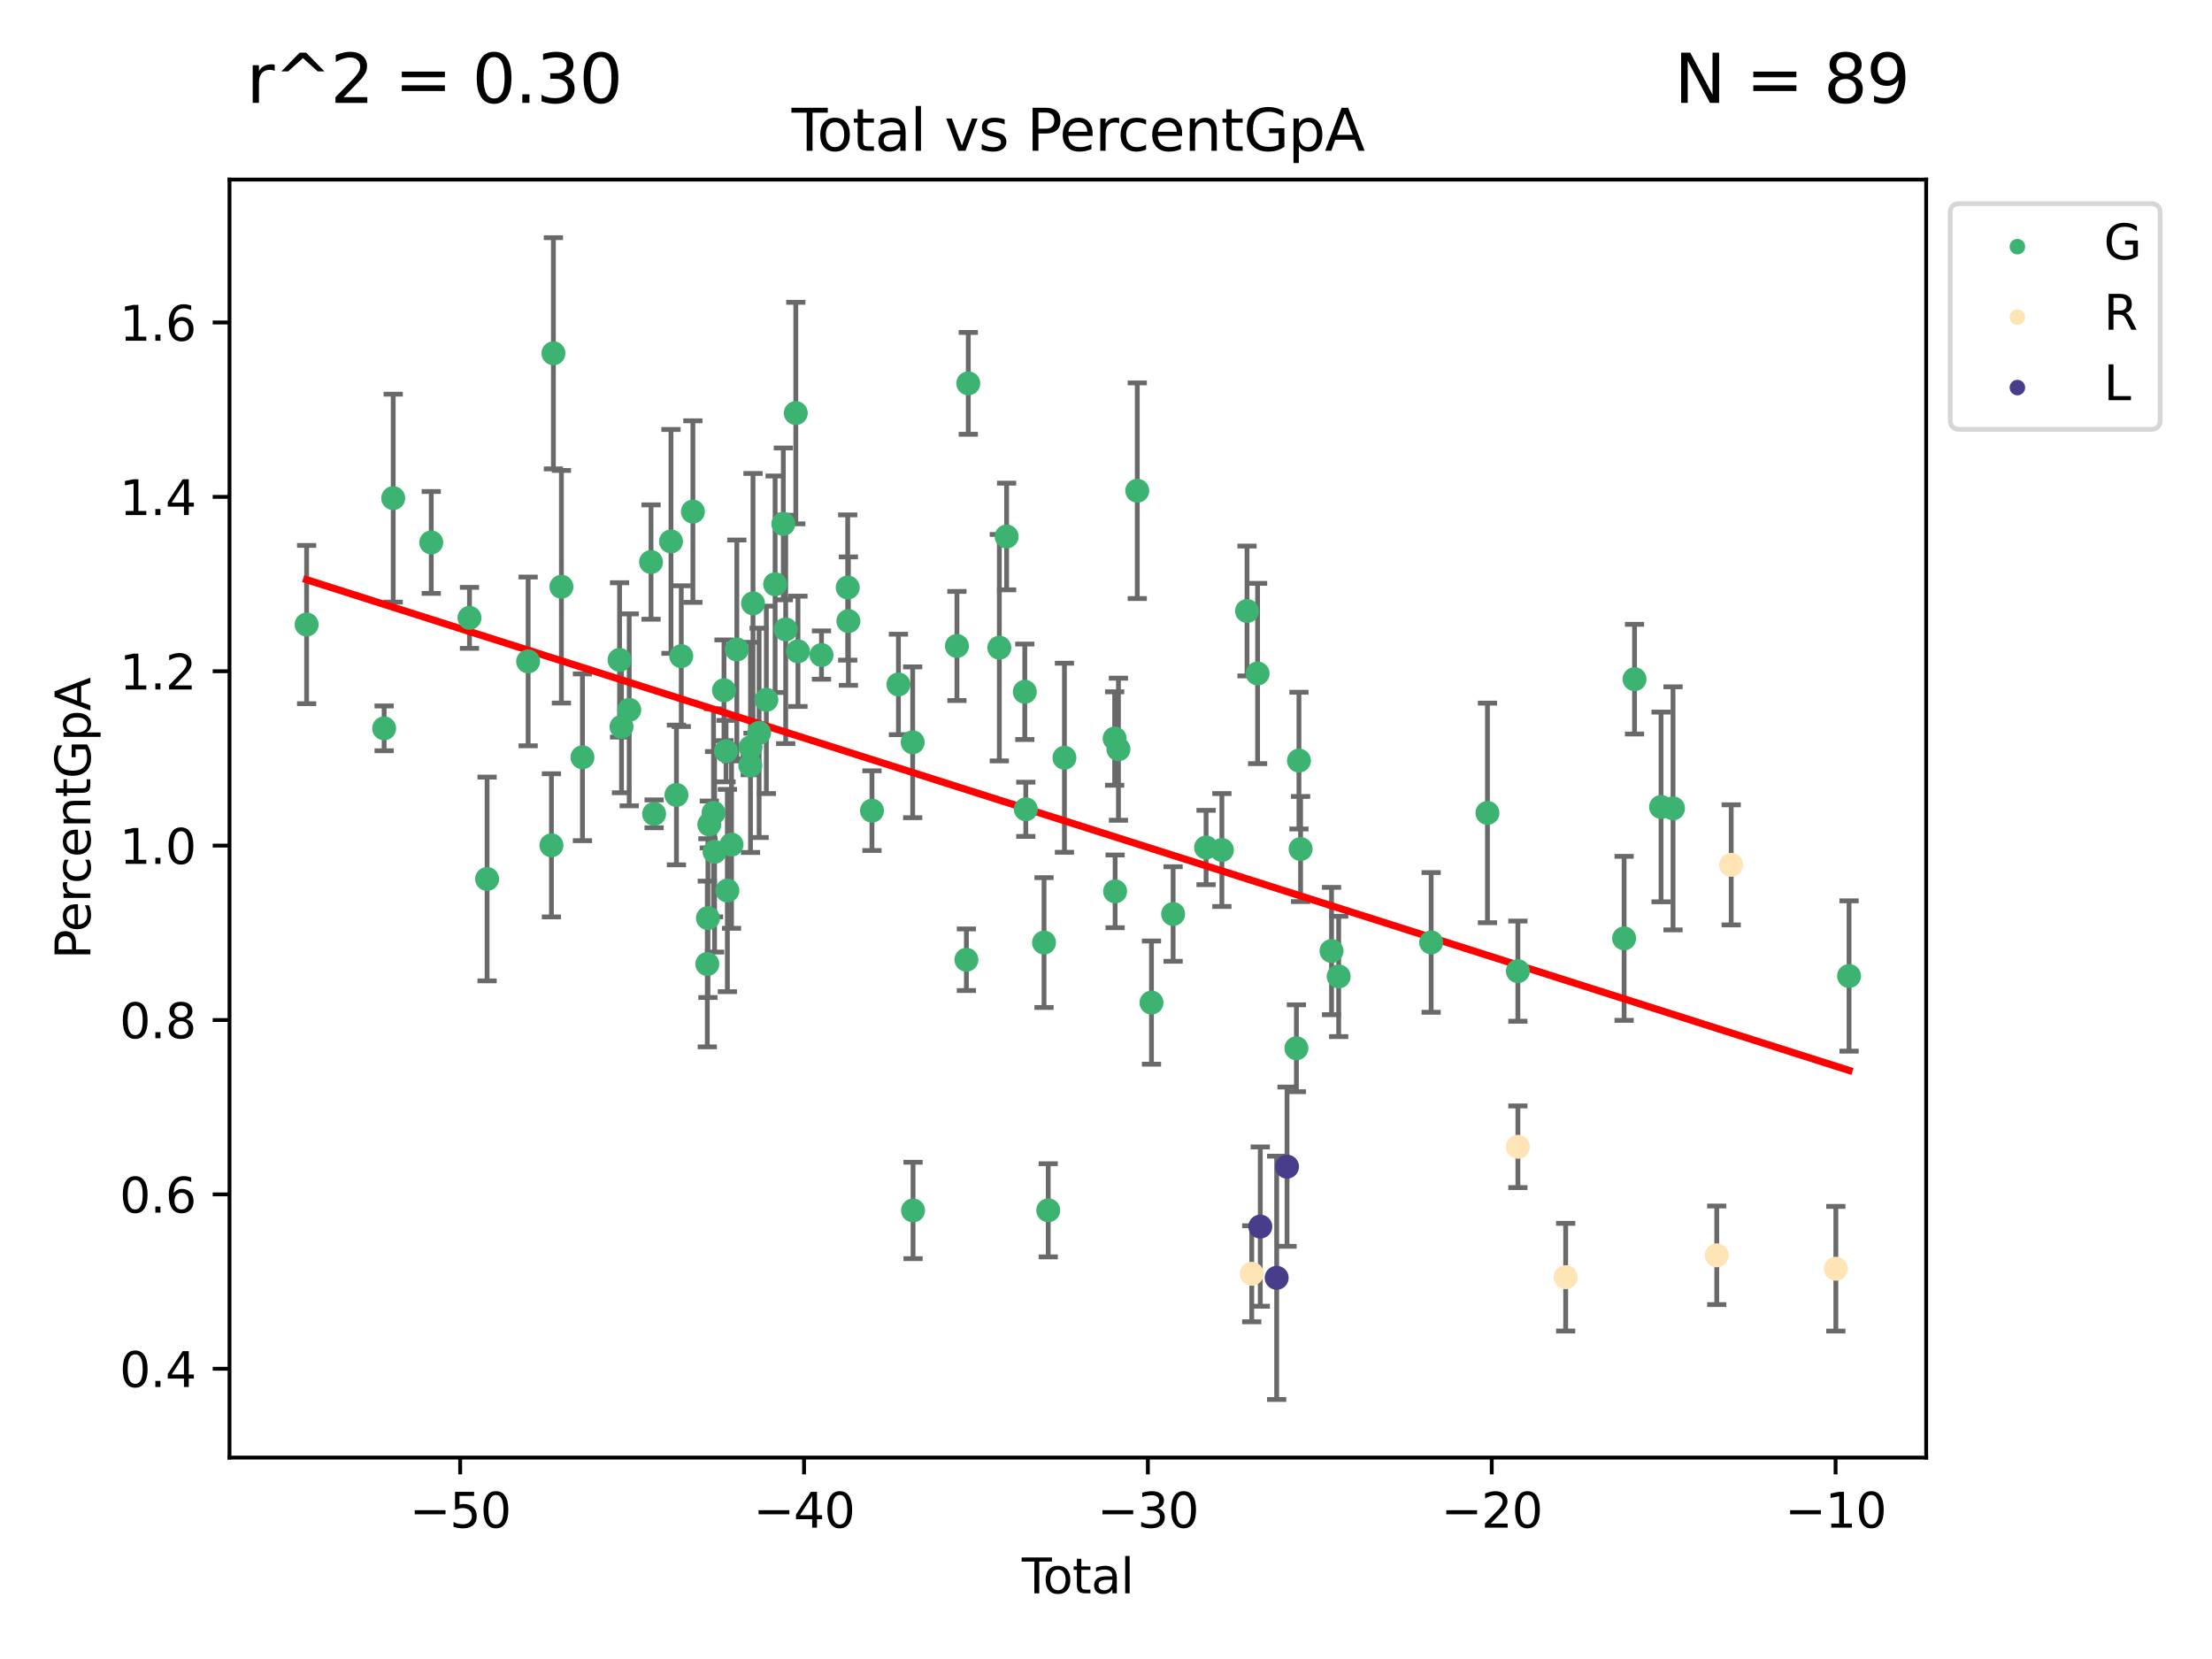 <?xml version="1.0" encoding="utf-8" standalone="no"?>
<!DOCTYPE svg PUBLIC "-//W3C//DTD SVG 1.1//EN"
  "http://www.w3.org/Graphics/SVG/1.1/DTD/svg11.dtd">
<svg xmlns:xlink="http://www.w3.org/1999/xlink" width="460.8pt" height="345.6pt" viewBox="0 0 460.8 345.6" xmlns="http://www.w3.org/2000/svg" version="1.1">
 <defs>
  <style type="text/css">*{stroke-linejoin: round; stroke-linecap: butt}</style>
 </defs>
 <g id="figure_1">
  <g id="patch_1">
   <path d="M 0 345.6 
L 460.8 345.6 
L 460.8 0 
L 0 0 
z
" style="fill: #ffffff"/>
  </g>
  <g id="axes_1">
   <g id="patch_2">
    <path d="M 47.81 303.64 
L 401.26 303.64 
L 401.26 37.411 
L 47.81 37.411 
z
" style="fill: #ffffff"/>
   </g>
   <g id="PathCollection_1">
    <defs>
     <path id="m40dedeed35" d="M 0 1.118 
C 0.297 1.118 0.581 1 0.791 0.791 
C 1 0.581 1.118 0.297 1.118 0 
C 1.118 -0.297 1 -0.581 0.791 -0.791 
C 0.581 -1 0.297 -1.118 0 -1.118 
C -0.297 -1.118 -0.581 -1 -0.791 -0.791 
C -1 -0.581 -1.118 -0.297 -1.118 0 
C -1.118 0.297 -1 0.581 -0.791 0.791 
C -0.581 1 -0.297 1.118 0 1.118 
z
" style="stroke: #3cb371"/>
    </defs>
    <g clip-path="url(#p8536a0b4d4)">
     <use xlink:href="#m40dedeed35" x="63.876" y="130.103" style="fill: #3cb371; stroke: #3cb371"/>
     <use xlink:href="#m40dedeed35" x="80.023" y="151.73" style="fill: #3cb371; stroke: #3cb371"/>
     <use xlink:href="#m40dedeed35" x="81.912" y="103.771" style="fill: #3cb371; stroke: #3cb371"/>
     <use xlink:href="#m40dedeed35" x="89.836" y="113.002" style="fill: #3cb371; stroke: #3cb371"/>
     <use xlink:href="#m40dedeed35" x="97.801" y="128.71" style="fill: #3cb371; stroke: #3cb371"/>
     <use xlink:href="#m40dedeed35" x="101.468" y="183.108" style="fill: #3cb371; stroke: #3cb371"/>
     <use xlink:href="#m40dedeed35" x="110.02" y="137.785" style="fill: #3cb371; stroke: #3cb371"/>
     <use xlink:href="#m40dedeed35" x="114.874" y="176.096" style="fill: #3cb371; stroke: #3cb371"/>
     <use xlink:href="#m40dedeed35" x="115.287" y="73.596" style="fill: #3cb371; stroke: #3cb371"/>
     <use xlink:href="#m40dedeed35" x="116.951" y="122.227" style="fill: #3cb371; stroke: #3cb371"/>
     <use xlink:href="#m40dedeed35" x="121.335" y="157.758" style="fill: #3cb371; stroke: #3cb371"/>
     <use xlink:href="#m40dedeed35" x="129.068" y="137.47" style="fill: #3cb371; stroke: #3cb371"/>
     <use xlink:href="#m40dedeed35" x="129.472" y="151.404" style="fill: #3cb371; stroke: #3cb371"/>
     <use xlink:href="#m40dedeed35" x="131.077" y="147.876" style="fill: #3cb371; stroke: #3cb371"/>
     <use xlink:href="#m40dedeed35" x="135.623" y="117.082" style="fill: #3cb371; stroke: #3cb371"/>
     <use xlink:href="#m40dedeed35" x="136.264" y="169.541" style="fill: #3cb371; stroke: #3cb371"/>
     <use xlink:href="#m40dedeed35" x="139.779" y="112.787" style="fill: #3cb371; stroke: #3cb371"/>
     <use xlink:href="#m40dedeed35" x="140.916" y="165.607" style="fill: #3cb371; stroke: #3cb371"/>
     <use xlink:href="#m40dedeed35" x="141.918" y="136.684" style="fill: #3cb371; stroke: #3cb371"/>
     <use xlink:href="#m40dedeed35" x="144.341" y="106.572" style="fill: #3cb371; stroke: #3cb371"/>
     <use xlink:href="#m40dedeed35" x="147.343" y="200.818" style="fill: #3cb371; stroke: #3cb371"/>
     <use xlink:href="#m40dedeed35" x="147.475" y="191.259" style="fill: #3cb371; stroke: #3cb371"/>
     <use xlink:href="#m40dedeed35" x="147.761" y="171.752" style="fill: #3cb371; stroke: #3cb371"/>
     <use xlink:href="#m40dedeed35" x="148.644" y="169.326" style="fill: #3cb371; stroke: #3cb371"/>
     <use xlink:href="#m40dedeed35" x="148.857" y="177.447" style="fill: #3cb371; stroke: #3cb371"/>
     <use xlink:href="#m40dedeed35" x="150.82" y="143.798" style="fill: #3cb371; stroke: #3cb371"/>
     <use xlink:href="#m40dedeed35" x="151.246" y="156.473" style="fill: #3cb371; stroke: #3cb371"/>
     <use xlink:href="#m40dedeed35" x="151.526" y="185.511" style="fill: #3cb371; stroke: #3cb371"/>
     <use xlink:href="#m40dedeed35" x="152.389" y="175.948" style="fill: #3cb371; stroke: #3cb371"/>
     <use xlink:href="#m40dedeed35" x="153.495" y="135.301" style="fill: #3cb371; stroke: #3cb371"/>
     <use xlink:href="#m40dedeed35" x="156.302" y="159.439" style="fill: #3cb371; stroke: #3cb371"/>
     <use xlink:href="#m40dedeed35" x="156.342" y="155.695" style="fill: #3cb371; stroke: #3cb371"/>
     <use xlink:href="#m40dedeed35" x="156.867" y="125.687" style="fill: #3cb371; stroke: #3cb371"/>
     <use xlink:href="#m40dedeed35" x="158.14" y="152.668" style="fill: #3cb371; stroke: #3cb371"/>
     <use xlink:href="#m40dedeed35" x="159.647" y="145.787" style="fill: #3cb371; stroke: #3cb371"/>
     <use xlink:href="#m40dedeed35" x="161.475" y="121.708" style="fill: #3cb371; stroke: #3cb371"/>
     <use xlink:href="#m40dedeed35" x="163.184" y="109.133" style="fill: #3cb371; stroke: #3cb371"/>
     <use xlink:href="#m40dedeed35" x="163.676" y="131.116" style="fill: #3cb371; stroke: #3cb371"/>
     <use xlink:href="#m40dedeed35" x="165.779" y="86.051" style="fill: #3cb371; stroke: #3cb371"/>
     <use xlink:href="#m40dedeed35" x="166.23" y="135.681" style="fill: #3cb371; stroke: #3cb371"/>
     <use xlink:href="#m40dedeed35" x="171.131" y="136.456" style="fill: #3cb371; stroke: #3cb371"/>
     <use xlink:href="#m40dedeed35" x="176.595" y="122.389" style="fill: #3cb371; stroke: #3cb371"/>
     <use xlink:href="#m40dedeed35" x="176.738" y="129.387" style="fill: #3cb371; stroke: #3cb371"/>
     <use xlink:href="#m40dedeed35" x="181.647" y="168.875" style="fill: #3cb371; stroke: #3cb371"/>
     <use xlink:href="#m40dedeed35" x="187.159" y="142.581" style="fill: #3cb371; stroke: #3cb371"/>
     <use xlink:href="#m40dedeed35" x="190.128" y="154.635" style="fill: #3cb371; stroke: #3cb371"/>
     <use xlink:href="#m40dedeed35" x="190.206" y="252.155" style="fill: #3cb371; stroke: #3cb371"/>
     <use xlink:href="#m40dedeed35" x="199.347" y="134.567" style="fill: #3cb371; stroke: #3cb371"/>
     <use xlink:href="#m40dedeed35" x="201.319" y="199.931" style="fill: #3cb371; stroke: #3cb371"/>
     <use xlink:href="#m40dedeed35" x="201.71" y="79.859" style="fill: #3cb371; stroke: #3cb371"/>
     <use xlink:href="#m40dedeed35" x="208.179" y="134.925" style="fill: #3cb371; stroke: #3cb371"/>
     <use xlink:href="#m40dedeed35" x="209.697" y="111.762" style="fill: #3cb371; stroke: #3cb371"/>
     <use xlink:href="#m40dedeed35" x="213.486" y="144.113" style="fill: #3cb371; stroke: #3cb371"/>
     <use xlink:href="#m40dedeed35" x="213.693" y="168.591" style="fill: #3cb371; stroke: #3cb371"/>
     <use xlink:href="#m40dedeed35" x="217.491" y="196.348" style="fill: #3cb371; stroke: #3cb371"/>
     <use xlink:href="#m40dedeed35" x="218.367" y="252.128" style="fill: #3cb371; stroke: #3cb371"/>
     <use xlink:href="#m40dedeed35" x="221.743" y="157.855" style="fill: #3cb371; stroke: #3cb371"/>
     <use xlink:href="#m40dedeed35" x="232.203" y="153.845" style="fill: #3cb371; stroke: #3cb371"/>
     <use xlink:href="#m40dedeed35" x="232.299" y="185.685" style="fill: #3cb371; stroke: #3cb371"/>
     <use xlink:href="#m40dedeed35" x="232.992" y="156.077" style="fill: #3cb371; stroke: #3cb371"/>
     <use xlink:href="#m40dedeed35" x="236.915" y="102.227" style="fill: #3cb371; stroke: #3cb371"/>
     <use xlink:href="#m40dedeed35" x="239.874" y="208.858" style="fill: #3cb371; stroke: #3cb371"/>
     <use xlink:href="#m40dedeed35" x="244.381" y="190.401" style="fill: #3cb371; stroke: #3cb371"/>
     <use xlink:href="#m40dedeed35" x="251.249" y="176.549" style="fill: #3cb371; stroke: #3cb371"/>
     <use xlink:href="#m40dedeed35" x="254.539" y="177.075" style="fill: #3cb371; stroke: #3cb371"/>
     <use xlink:href="#m40dedeed35" x="259.778" y="127.281" style="fill: #3cb371; stroke: #3cb371"/>
     <use xlink:href="#m40dedeed35" x="261.981" y="140.301" style="fill: #3cb371; stroke: #3cb371"/>
     <use xlink:href="#m40dedeed35" x="270.066" y="218.373" style="fill: #3cb371; stroke: #3cb371"/>
     <use xlink:href="#m40dedeed35" x="270.597" y="158.446" style="fill: #3cb371; stroke: #3cb371"/>
     <use xlink:href="#m40dedeed35" x="270.937" y="176.867" style="fill: #3cb371; stroke: #3cb371"/>
     <use xlink:href="#m40dedeed35" x="277.384" y="198.115" style="fill: #3cb371; stroke: #3cb371"/>
     <use xlink:href="#m40dedeed35" x="278.871" y="203.408" style="fill: #3cb371; stroke: #3cb371"/>
     <use xlink:href="#m40dedeed35" x="298.138" y="196.321" style="fill: #3cb371; stroke: #3cb371"/>
     <use xlink:href="#m40dedeed35" x="309.865" y="169.344" style="fill: #3cb371; stroke: #3cb371"/>
     <use xlink:href="#m40dedeed35" x="316.198" y="202.307" style="fill: #3cb371; stroke: #3cb371"/>
     <use xlink:href="#m40dedeed35" x="338.333" y="195.476" style="fill: #3cb371; stroke: #3cb371"/>
     <use xlink:href="#m40dedeed35" x="340.502" y="141.482" style="fill: #3cb371; stroke: #3cb371"/>
     <use xlink:href="#m40dedeed35" x="346.03" y="168.103" style="fill: #3cb371; stroke: #3cb371"/>
     <use xlink:href="#m40dedeed35" x="348.522" y="168.392" style="fill: #3cb371; stroke: #3cb371"/>
     <use xlink:href="#m40dedeed35" x="385.194" y="203.318" style="fill: #3cb371; stroke: #3cb371"/>
    </g>
   </g>
   <g id="PathCollection_2">
    <defs>
     <path id="m0c60d19a87" d="M 0 1.118 
C 0.297 1.118 0.581 1 0.791 0.791 
C 1 0.581 1.118 0.297 1.118 0 
C 1.118 -0.297 1 -0.581 0.791 -0.791 
C 0.581 -1 0.297 -1.118 0 -1.118 
C -0.297 -1.118 -0.581 -1 -0.791 -0.791 
C -1 -0.581 -1.118 -0.297 -1.118 0 
C -1.118 0.297 -1 0.581 -0.791 0.791 
C -0.581 1 -0.297 1.118 0 1.118 
z
" style="stroke: #ffe4b5"/>
    </defs>
    <g clip-path="url(#p8536a0b4d4)">
     <use xlink:href="#m0c60d19a87" x="260.76" y="265.354" style="fill: #ffe4b5; stroke: #ffe4b5"/>
     <use xlink:href="#m0c60d19a87" x="316.203" y="238.89" style="fill: #ffe4b5; stroke: #ffe4b5"/>
     <use xlink:href="#m0c60d19a87" x="326.159" y="266.059" style="fill: #ffe4b5; stroke: #ffe4b5"/>
     <use xlink:href="#m0c60d19a87" x="357.63" y="261.502" style="fill: #ffe4b5; stroke: #ffe4b5"/>
     <use xlink:href="#m0c60d19a87" x="360.642" y="180.166" style="fill: #ffe4b5; stroke: #ffe4b5"/>
     <use xlink:href="#m0c60d19a87" x="382.44" y="264.298" style="fill: #ffe4b5; stroke: #ffe4b5"/>
    </g>
   </g>
   <g id="PathCollection_3">
    <defs>
     <path id="mfdbe2afe12" d="M 0 1.118 
C 0.297 1.118 0.581 1 0.791 0.791 
C 1 0.581 1.118 0.297 1.118 0 
C 1.118 -0.297 1 -0.581 0.791 -0.791 
C 0.581 -1 0.297 -1.118 0 -1.118 
C -0.297 -1.118 -0.581 -1 -0.791 -0.791 
C -1 -0.581 -1.118 -0.297 -1.118 0 
C -1.118 0.297 -1 0.581 -0.791 0.791 
C -0.581 1 -0.297 1.118 0 1.118 
z
" style="stroke: #483d8b"/>
    </defs>
    <g clip-path="url(#p8536a0b4d4)">
     <use xlink:href="#mfdbe2afe12" x="262.539" y="255.52" style="fill: #483d8b; stroke: #483d8b"/>
     <use xlink:href="#mfdbe2afe12" x="265.955" y="266.194" style="fill: #483d8b; stroke: #483d8b"/>
     <use xlink:href="#mfdbe2afe12" x="268.11" y="243.037" style="fill: #483d8b; stroke: #483d8b"/>
    </g>
   </g>
   <g id="matplotlib.axis_1">
    <g id="xtick_1">
     <g id="line2d_1">
      <defs>
       <path id="m55a96cfc80" d="M 0 0 
L 0 3.5 
" style="stroke: #000000; stroke-width: 0.8"/>
      </defs>
      <g>
       <use xlink:href="#m55a96cfc80" x="95.864" y="303.64" style="stroke: #000000; stroke-width: 0.8"/>
      </g>
     </g>
     <g id="text_1">
      <!-- −50 -->
      <g transform="translate(85.312 318.238)scale(0.1 -0.1)">
       <defs>
        <path id="DejaVuSans-2212" d="M 678 2272 
L 4684 2272 
L 4684 1741 
L 678 1741 
L 678 2272 
z
" transform="scale(0.016)"/>
        <path id="DejaVuSans-35" d="M 691 4666 
L 3169 4666 
L 3169 4134 
L 1269 4134 
L 1269 2991 
Q 1406 3038 1543 3061 
Q 1681 3084 1819 3084 
Q 2600 3084 3056 2656 
Q 3513 2228 3513 1497 
Q 3513 744 3044 326 
Q 2575 -91 1722 -91 
Q 1428 -91 1123 -41 
Q 819 9 494 109 
L 494 744 
Q 775 591 1075 516 
Q 1375 441 1709 441 
Q 2250 441 2565 725 
Q 2881 1009 2881 1497 
Q 2881 1984 2565 2268 
Q 2250 2553 1709 2553 
Q 1456 2553 1204 2497 
Q 953 2441 691 2322 
L 691 4666 
z
" transform="scale(0.016)"/>
        <path id="DejaVuSans-30" d="M 2034 4250 
Q 1547 4250 1301 3770 
Q 1056 3291 1056 2328 
Q 1056 1369 1301 889 
Q 1547 409 2034 409 
Q 2525 409 2770 889 
Q 3016 1369 3016 2328 
Q 3016 3291 2770 3770 
Q 2525 4250 2034 4250 
z
M 2034 4750 
Q 2819 4750 3233 4129 
Q 3647 3509 3647 2328 
Q 3647 1150 3233 529 
Q 2819 -91 2034 -91 
Q 1250 -91 836 529 
Q 422 1150 422 2328 
Q 422 3509 836 4129 
Q 1250 4750 2034 4750 
z
" transform="scale(0.016)"/>
       </defs>
       <use xlink:href="#DejaVuSans-2212"/>
       <use xlink:href="#DejaVuSans-35" x="83.789"/>
       <use xlink:href="#DejaVuSans-30" x="147.412"/>
      </g>
     </g>
    </g>
    <g id="xtick_2">
     <g id="line2d_2">
      <g>
       <use xlink:href="#m55a96cfc80" x="167.495" y="303.64" style="stroke: #000000; stroke-width: 0.8"/>
      </g>
     </g>
     <g id="text_2">
      <!-- −40 -->
      <g transform="translate(156.942 318.238)scale(0.1 -0.1)">
       <defs>
        <path id="DejaVuSans-34" d="M 2419 4116 
L 825 1625 
L 2419 1625 
L 2419 4116 
z
M 2253 4666 
L 3047 4666 
L 3047 1625 
L 3713 1625 
L 3713 1100 
L 3047 1100 
L 3047 0 
L 2419 0 
L 2419 1100 
L 313 1100 
L 313 1709 
L 2253 4666 
z
" transform="scale(0.016)"/>
       </defs>
       <use xlink:href="#DejaVuSans-2212"/>
       <use xlink:href="#DejaVuSans-34" x="83.789"/>
       <use xlink:href="#DejaVuSans-30" x="147.412"/>
      </g>
     </g>
    </g>
    <g id="xtick_3">
     <g id="line2d_3">
      <g>
       <use xlink:href="#m55a96cfc80" x="239.125" y="303.64" style="stroke: #000000; stroke-width: 0.8"/>
      </g>
     </g>
     <g id="text_3">
      <!-- −30 -->
      <g transform="translate(228.573 318.238)scale(0.1 -0.1)">
       <defs>
        <path id="DejaVuSans-33" d="M 2597 2516 
Q 3050 2419 3304 2112 
Q 3559 1806 3559 1356 
Q 3559 666 3084 287 
Q 2609 -91 1734 -91 
Q 1441 -91 1130 -33 
Q 819 25 488 141 
L 488 750 
Q 750 597 1062 519 
Q 1375 441 1716 441 
Q 2309 441 2620 675 
Q 2931 909 2931 1356 
Q 2931 1769 2642 2001 
Q 2353 2234 1838 2234 
L 1294 2234 
L 1294 2753 
L 1863 2753 
Q 2328 2753 2575 2939 
Q 2822 3125 2822 3475 
Q 2822 3834 2567 4026 
Q 2313 4219 1838 4219 
Q 1578 4219 1281 4162 
Q 984 4106 628 3988 
L 628 4550 
Q 988 4650 1302 4700 
Q 1616 4750 1894 4750 
Q 2613 4750 3031 4423 
Q 3450 4097 3450 3541 
Q 3450 3153 3228 2886 
Q 3006 2619 2597 2516 
z
" transform="scale(0.016)"/>
       </defs>
       <use xlink:href="#DejaVuSans-2212"/>
       <use xlink:href="#DejaVuSans-33" x="83.789"/>
       <use xlink:href="#DejaVuSans-30" x="147.412"/>
      </g>
     </g>
    </g>
    <g id="xtick_4">
     <g id="line2d_4">
      <g>
       <use xlink:href="#m55a96cfc80" x="310.756" y="303.64" style="stroke: #000000; stroke-width: 0.8"/>
      </g>
     </g>
     <g id="text_4">
      <!-- −20 -->
      <g transform="translate(300.203 318.238)scale(0.1 -0.1)">
       <defs>
        <path id="DejaVuSans-32" d="M 1228 531 
L 3431 531 
L 3431 0 
L 469 0 
L 469 531 
Q 828 903 1448 1529 
Q 2069 2156 2228 2338 
Q 2531 2678 2651 2914 
Q 2772 3150 2772 3378 
Q 2772 3750 2511 3984 
Q 2250 4219 1831 4219 
Q 1534 4219 1204 4116 
Q 875 4013 500 3803 
L 500 4441 
Q 881 4594 1212 4672 
Q 1544 4750 1819 4750 
Q 2544 4750 2975 4387 
Q 3406 4025 3406 3419 
Q 3406 3131 3298 2873 
Q 3191 2616 2906 2266 
Q 2828 2175 2409 1742 
Q 1991 1309 1228 531 
z
" transform="scale(0.016)"/>
       </defs>
       <use xlink:href="#DejaVuSans-2212"/>
       <use xlink:href="#DejaVuSans-32" x="83.789"/>
       <use xlink:href="#DejaVuSans-30" x="147.412"/>
      </g>
     </g>
    </g>
    <g id="xtick_5">
     <g id="line2d_5">
      <g>
       <use xlink:href="#m55a96cfc80" x="382.386" y="303.64" style="stroke: #000000; stroke-width: 0.8"/>
      </g>
     </g>
     <g id="text_5">
      <!-- −10 -->
      <g transform="translate(371.834 318.238)scale(0.1 -0.1)">
       <defs>
        <path id="DejaVuSans-31" d="M 794 531 
L 1825 531 
L 1825 4091 
L 703 3866 
L 703 4441 
L 1819 4666 
L 2450 4666 
L 2450 531 
L 3481 531 
L 3481 0 
L 794 0 
L 794 531 
z
" transform="scale(0.016)"/>
       </defs>
       <use xlink:href="#DejaVuSans-2212"/>
       <use xlink:href="#DejaVuSans-31" x="83.789"/>
       <use xlink:href="#DejaVuSans-30" x="147.412"/>
      </g>
     </g>
    </g>
    <g id="text_6">
     <!-- Total -->
     <g transform="translate(212.858 331.917)scale(0.1 -0.1)">
      <defs>
       <path id="DejaVuSans-54" d="M -19 4666 
L 3928 4666 
L 3928 4134 
L 2272 4134 
L 2272 0 
L 1638 0 
L 1638 4134 
L -19 4134 
L -19 4666 
z
" transform="scale(0.016)"/>
       <path id="DejaVuSans-6f" d="M 1959 3097 
Q 1497 3097 1228 2736 
Q 959 2375 959 1747 
Q 959 1119 1226 758 
Q 1494 397 1959 397 
Q 2419 397 2687 759 
Q 2956 1122 2956 1747 
Q 2956 2369 2687 2733 
Q 2419 3097 1959 3097 
z
M 1959 3584 
Q 2709 3584 3137 3096 
Q 3566 2609 3566 1747 
Q 3566 888 3137 398 
Q 2709 -91 1959 -91 
Q 1206 -91 779 398 
Q 353 888 353 1747 
Q 353 2609 779 3096 
Q 1206 3584 1959 3584 
z
" transform="scale(0.016)"/>
       <path id="DejaVuSans-74" d="M 1172 4494 
L 1172 3500 
L 2356 3500 
L 2356 3053 
L 1172 3053 
L 1172 1153 
Q 1172 725 1289 603 
Q 1406 481 1766 481 
L 2356 481 
L 2356 0 
L 1766 0 
Q 1100 0 847 248 
Q 594 497 594 1153 
L 594 3053 
L 172 3053 
L 172 3500 
L 594 3500 
L 594 4494 
L 1172 4494 
z
" transform="scale(0.016)"/>
       <path id="DejaVuSans-61" d="M 2194 1759 
Q 1497 1759 1228 1600 
Q 959 1441 959 1056 
Q 959 750 1161 570 
Q 1363 391 1709 391 
Q 2188 391 2477 730 
Q 2766 1069 2766 1631 
L 2766 1759 
L 2194 1759 
z
M 3341 1997 
L 3341 0 
L 2766 0 
L 2766 531 
Q 2569 213 2275 61 
Q 1981 -91 1556 -91 
Q 1019 -91 701 211 
Q 384 513 384 1019 
Q 384 1609 779 1909 
Q 1175 2209 1959 2209 
L 2766 2209 
L 2766 2266 
Q 2766 2663 2505 2880 
Q 2244 3097 1772 3097 
Q 1472 3097 1187 3025 
Q 903 2953 641 2809 
L 641 3341 
Q 956 3463 1253 3523 
Q 1550 3584 1831 3584 
Q 2591 3584 2966 3190 
Q 3341 2797 3341 1997 
z
" transform="scale(0.016)"/>
       <path id="DejaVuSans-6c" d="M 603 4863 
L 1178 4863 
L 1178 0 
L 603 0 
L 603 4863 
z
" transform="scale(0.016)"/>
      </defs>
      <use xlink:href="#DejaVuSans-54"/>
      <use xlink:href="#DejaVuSans-6f" x="44.084"/>
      <use xlink:href="#DejaVuSans-74" x="105.266"/>
      <use xlink:href="#DejaVuSans-61" x="144.475"/>
      <use xlink:href="#DejaVuSans-6c" x="205.754"/>
     </g>
    </g>
   </g>
   <g id="matplotlib.axis_2">
    <g id="ytick_1">
     <g id="line2d_6">
      <defs>
       <path id="m9b123b0992" d="M 0 0 
L -3.5 0 
" style="stroke: #000000; stroke-width: 0.8"/>
      </defs>
      <g>
       <use xlink:href="#m9b123b0992" x="47.81" y="285.139" style="stroke: #000000; stroke-width: 0.8"/>
      </g>
     </g>
     <g id="text_7">
      <!-- 0.4 -->
      <g transform="translate(24.907 288.939)scale(0.1 -0.1)">
       <defs>
        <path id="DejaVuSans-2e" d="M 684 794 
L 1344 794 
L 1344 0 
L 684 0 
L 684 794 
z
" transform="scale(0.016)"/>
       </defs>
       <use xlink:href="#DejaVuSans-30"/>
       <use xlink:href="#DejaVuSans-2e" x="63.623"/>
       <use xlink:href="#DejaVuSans-34" x="95.41"/>
      </g>
     </g>
    </g>
    <g id="ytick_2">
     <g id="line2d_7">
      <g>
       <use xlink:href="#m9b123b0992" x="47.81" y="248.813" style="stroke: #000000; stroke-width: 0.8"/>
      </g>
     </g>
     <g id="text_8">
      <!-- 0.6 -->
      <g transform="translate(24.907 252.612)scale(0.1 -0.1)">
       <defs>
        <path id="DejaVuSans-36" d="M 2113 2584 
Q 1688 2584 1439 2293 
Q 1191 2003 1191 1497 
Q 1191 994 1439 701 
Q 1688 409 2113 409 
Q 2538 409 2786 701 
Q 3034 994 3034 1497 
Q 3034 2003 2786 2293 
Q 2538 2584 2113 2584 
z
M 3366 4563 
L 3366 3988 
Q 3128 4100 2886 4159 
Q 2644 4219 2406 4219 
Q 1781 4219 1451 3797 
Q 1122 3375 1075 2522 
Q 1259 2794 1537 2939 
Q 1816 3084 2150 3084 
Q 2853 3084 3261 2657 
Q 3669 2231 3669 1497 
Q 3669 778 3244 343 
Q 2819 -91 2113 -91 
Q 1303 -91 875 529 
Q 447 1150 447 2328 
Q 447 3434 972 4092 
Q 1497 4750 2381 4750 
Q 2619 4750 2861 4703 
Q 3103 4656 3366 4563 
z
" transform="scale(0.016)"/>
       </defs>
       <use xlink:href="#DejaVuSans-30"/>
       <use xlink:href="#DejaVuSans-2e" x="63.623"/>
       <use xlink:href="#DejaVuSans-36" x="95.41"/>
      </g>
     </g>
    </g>
    <g id="ytick_3">
     <g id="line2d_8">
      <g>
       <use xlink:href="#m9b123b0992" x="47.81" y="212.486" style="stroke: #000000; stroke-width: 0.8"/>
      </g>
     </g>
     <g id="text_9">
      <!-- 0.8 -->
      <g transform="translate(24.907 216.285)scale(0.1 -0.1)">
       <defs>
        <path id="DejaVuSans-38" d="M 2034 2216 
Q 1584 2216 1326 1975 
Q 1069 1734 1069 1313 
Q 1069 891 1326 650 
Q 1584 409 2034 409 
Q 2484 409 2743 651 
Q 3003 894 3003 1313 
Q 3003 1734 2745 1975 
Q 2488 2216 2034 2216 
z
M 1403 2484 
Q 997 2584 770 2862 
Q 544 3141 544 3541 
Q 544 4100 942 4425 
Q 1341 4750 2034 4750 
Q 2731 4750 3128 4425 
Q 3525 4100 3525 3541 
Q 3525 3141 3298 2862 
Q 3072 2584 2669 2484 
Q 3125 2378 3379 2068 
Q 3634 1759 3634 1313 
Q 3634 634 3220 271 
Q 2806 -91 2034 -91 
Q 1263 -91 848 271 
Q 434 634 434 1313 
Q 434 1759 690 2068 
Q 947 2378 1403 2484 
z
M 1172 3481 
Q 1172 3119 1398 2916 
Q 1625 2713 2034 2713 
Q 2441 2713 2670 2916 
Q 2900 3119 2900 3481 
Q 2900 3844 2670 4047 
Q 2441 4250 2034 4250 
Q 1625 4250 1398 4047 
Q 1172 3844 1172 3481 
z
" transform="scale(0.016)"/>
       </defs>
       <use xlink:href="#DejaVuSans-30"/>
       <use xlink:href="#DejaVuSans-2e" x="63.623"/>
       <use xlink:href="#DejaVuSans-38" x="95.41"/>
      </g>
     </g>
    </g>
    <g id="ytick_4">
     <g id="line2d_9">
      <g>
       <use xlink:href="#m9b123b0992" x="47.81" y="176.159" style="stroke: #000000; stroke-width: 0.8"/>
      </g>
     </g>
     <g id="text_10">
      <!-- 1.0 -->
      <g transform="translate(24.907 179.958)scale(0.1 -0.1)">
       <use xlink:href="#DejaVuSans-31"/>
       <use xlink:href="#DejaVuSans-2e" x="63.623"/>
       <use xlink:href="#DejaVuSans-30" x="95.41"/>
      </g>
     </g>
    </g>
    <g id="ytick_5">
     <g id="line2d_10">
      <g>
       <use xlink:href="#m9b123b0992" x="47.81" y="139.832" style="stroke: #000000; stroke-width: 0.8"/>
      </g>
     </g>
     <g id="text_11">
      <!-- 1.2 -->
      <g transform="translate(24.907 143.631)scale(0.1 -0.1)">
       <use xlink:href="#DejaVuSans-31"/>
       <use xlink:href="#DejaVuSans-2e" x="63.623"/>
       <use xlink:href="#DejaVuSans-32" x="95.41"/>
      </g>
     </g>
    </g>
    <g id="ytick_6">
     <g id="line2d_11">
      <g>
       <use xlink:href="#m9b123b0992" x="47.81" y="103.505" style="stroke: #000000; stroke-width: 0.8"/>
      </g>
     </g>
     <g id="text_12">
      <!-- 1.4 -->
      <g transform="translate(24.907 107.304)scale(0.1 -0.1)">
       <use xlink:href="#DejaVuSans-31"/>
       <use xlink:href="#DejaVuSans-2e" x="63.623"/>
       <use xlink:href="#DejaVuSans-34" x="95.41"/>
      </g>
     </g>
    </g>
    <g id="ytick_7">
     <g id="line2d_12">
      <g>
       <use xlink:href="#m9b123b0992" x="47.81" y="67.178" style="stroke: #000000; stroke-width: 0.8"/>
      </g>
     </g>
     <g id="text_13">
      <!-- 1.6 -->
      <g transform="translate(24.907 70.978)scale(0.1 -0.1)">
       <use xlink:href="#DejaVuSans-31"/>
       <use xlink:href="#DejaVuSans-2e" x="63.623"/>
       <use xlink:href="#DejaVuSans-36" x="95.41"/>
      </g>
     </g>
    </g>
    <g id="text_14">
     <!-- PercentGpA -->
     <g transform="translate(18.827 199.802)rotate(-90)scale(0.1 -0.1)">
      <defs>
       <path id="DejaVuSans-50" d="M 1259 4147 
L 1259 2394 
L 2053 2394 
Q 2494 2394 2734 2622 
Q 2975 2850 2975 3272 
Q 2975 3691 2734 3919 
Q 2494 4147 2053 4147 
L 1259 4147 
z
M 628 4666 
L 2053 4666 
Q 2838 4666 3239 4311 
Q 3641 3956 3641 3272 
Q 3641 2581 3239 2228 
Q 2838 1875 2053 1875 
L 1259 1875 
L 1259 0 
L 628 0 
L 628 4666 
z
" transform="scale(0.016)"/>
       <path id="DejaVuSans-65" d="M 3597 1894 
L 3597 1613 
L 953 1613 
Q 991 1019 1311 708 
Q 1631 397 2203 397 
Q 2534 397 2845 478 
Q 3156 559 3463 722 
L 3463 178 
Q 3153 47 2828 -22 
Q 2503 -91 2169 -91 
Q 1331 -91 842 396 
Q 353 884 353 1716 
Q 353 2575 817 3079 
Q 1281 3584 2069 3584 
Q 2775 3584 3186 3129 
Q 3597 2675 3597 1894 
z
M 3022 2063 
Q 3016 2534 2758 2815 
Q 2500 3097 2075 3097 
Q 1594 3097 1305 2825 
Q 1016 2553 972 2059 
L 3022 2063 
z
" transform="scale(0.016)"/>
       <path id="DejaVuSans-72" d="M 2631 2963 
Q 2534 3019 2420 3045 
Q 2306 3072 2169 3072 
Q 1681 3072 1420 2755 
Q 1159 2438 1159 1844 
L 1159 0 
L 581 0 
L 581 3500 
L 1159 3500 
L 1159 2956 
Q 1341 3275 1631 3429 
Q 1922 3584 2338 3584 
Q 2397 3584 2469 3576 
Q 2541 3569 2628 3553 
L 2631 2963 
z
" transform="scale(0.016)"/>
       <path id="DejaVuSans-63" d="M 3122 3366 
L 3122 2828 
Q 2878 2963 2633 3030 
Q 2388 3097 2138 3097 
Q 1578 3097 1268 2742 
Q 959 2388 959 1747 
Q 959 1106 1268 751 
Q 1578 397 2138 397 
Q 2388 397 2633 464 
Q 2878 531 3122 666 
L 3122 134 
Q 2881 22 2623 -34 
Q 2366 -91 2075 -91 
Q 1284 -91 818 406 
Q 353 903 353 1747 
Q 353 2603 823 3093 
Q 1294 3584 2113 3584 
Q 2378 3584 2631 3529 
Q 2884 3475 3122 3366 
z
" transform="scale(0.016)"/>
       <path id="DejaVuSans-6e" d="M 3513 2113 
L 3513 0 
L 2938 0 
L 2938 2094 
Q 2938 2591 2744 2837 
Q 2550 3084 2163 3084 
Q 1697 3084 1428 2787 
Q 1159 2491 1159 1978 
L 1159 0 
L 581 0 
L 581 3500 
L 1159 3500 
L 1159 2956 
Q 1366 3272 1645 3428 
Q 1925 3584 2291 3584 
Q 2894 3584 3203 3211 
Q 3513 2838 3513 2113 
z
" transform="scale(0.016)"/>
       <path id="DejaVuSans-47" d="M 3809 666 
L 3809 1919 
L 2778 1919 
L 2778 2438 
L 4434 2438 
L 4434 434 
Q 4069 175 3628 42 
Q 3188 -91 2688 -91 
Q 1594 -91 976 548 
Q 359 1188 359 2328 
Q 359 3472 976 4111 
Q 1594 4750 2688 4750 
Q 3144 4750 3555 4637 
Q 3966 4525 4313 4306 
L 4313 3634 
Q 3963 3931 3569 4081 
Q 3175 4231 2741 4231 
Q 1884 4231 1454 3753 
Q 1025 3275 1025 2328 
Q 1025 1384 1454 906 
Q 1884 428 2741 428 
Q 3075 428 3337 486 
Q 3600 544 3809 666 
z
" transform="scale(0.016)"/>
       <path id="DejaVuSans-70" d="M 1159 525 
L 1159 -1331 
L 581 -1331 
L 581 3500 
L 1159 3500 
L 1159 2969 
Q 1341 3281 1617 3432 
Q 1894 3584 2278 3584 
Q 2916 3584 3314 3078 
Q 3713 2572 3713 1747 
Q 3713 922 3314 415 
Q 2916 -91 2278 -91 
Q 1894 -91 1617 61 
Q 1341 213 1159 525 
z
M 3116 1747 
Q 3116 2381 2855 2742 
Q 2594 3103 2138 3103 
Q 1681 3103 1420 2742 
Q 1159 2381 1159 1747 
Q 1159 1113 1420 752 
Q 1681 391 2138 391 
Q 2594 391 2855 752 
Q 3116 1113 3116 1747 
z
" transform="scale(0.016)"/>
       <path id="DejaVuSans-41" d="M 2188 4044 
L 1331 1722 
L 3047 1722 
L 2188 4044 
z
M 1831 4666 
L 2547 4666 
L 4325 0 
L 3669 0 
L 3244 1197 
L 1141 1197 
L 716 0 
L 50 0 
L 1831 4666 
z
" transform="scale(0.016)"/>
      </defs>
      <use xlink:href="#DejaVuSans-50"/>
      <use xlink:href="#DejaVuSans-65" x="56.678"/>
      <use xlink:href="#DejaVuSans-72" x="118.201"/>
      <use xlink:href="#DejaVuSans-63" x="157.064"/>
      <use xlink:href="#DejaVuSans-65" x="212.045"/>
      <use xlink:href="#DejaVuSans-6e" x="273.568"/>
      <use xlink:href="#DejaVuSans-74" x="336.947"/>
      <use xlink:href="#DejaVuSans-47" x="376.156"/>
      <use xlink:href="#DejaVuSans-70" x="453.646"/>
      <use xlink:href="#DejaVuSans-41" x="517.123"/>
     </g>
    </g>
   </g>
   <g id="LineCollection_1">
    <path d="M 63.876 146.588 
L 63.876 113.619 
" clip-path="url(#p8536a0b4d4)" style="fill: none; stroke: #696969"/>
    <path d="M 80.023 156.398 
L 80.023 147.062 
" clip-path="url(#p8536a0b4d4)" style="fill: none; stroke: #696969"/>
    <path d="M 81.912 125.43 
L 81.912 82.112 
" clip-path="url(#p8536a0b4d4)" style="fill: none; stroke: #696969"/>
    <path d="M 89.836 123.614 
L 89.836 102.39 
" clip-path="url(#p8536a0b4d4)" style="fill: none; stroke: #696969"/>
    <path d="M 97.801 135.066 
L 97.801 122.355 
" clip-path="url(#p8536a0b4d4)" style="fill: none; stroke: #696969"/>
    <path d="M 101.468 204.333 
L 101.468 161.883 
" clip-path="url(#p8536a0b4d4)" style="fill: none; stroke: #696969"/>
    <path d="M 110.02 155.363 
L 110.02 120.206 
" clip-path="url(#p8536a0b4d4)" style="fill: none; stroke: #696969"/>
    <path d="M 114.874 191.007 
L 114.874 161.186 
" clip-path="url(#p8536a0b4d4)" style="fill: none; stroke: #696969"/>
    <path d="M 115.287 97.679 
L 115.287 49.513 
" clip-path="url(#p8536a0b4d4)" style="fill: none; stroke: #696969"/>
    <path d="M 116.951 146.454 
L 116.951 98 
" clip-path="url(#p8536a0b4d4)" style="fill: none; stroke: #696969"/>
    <path d="M 121.335 175.127 
L 121.335 140.389 
" clip-path="url(#p8536a0b4d4)" style="fill: none; stroke: #696969"/>
    <path d="M 129.068 153.549 
L 129.068 121.391 
" clip-path="url(#p8536a0b4d4)" style="fill: none; stroke: #696969"/>
    <path d="M 129.472 165.145 
L 129.472 137.663 
" clip-path="url(#p8536a0b4d4)" style="fill: none; stroke: #696969"/>
    <path d="M 131.077 167.871 
L 131.077 127.881 
" clip-path="url(#p8536a0b4d4)" style="fill: none; stroke: #696969"/>
    <path d="M 135.623 128.991 
L 135.623 105.172 
" clip-path="url(#p8536a0b4d4)" style="fill: none; stroke: #696969"/>
    <path d="M 136.264 172.443 
L 136.264 166.639 
" clip-path="url(#p8536a0b4d4)" style="fill: none; stroke: #696969"/>
    <path d="M 139.779 136.103 
L 139.779 89.471 
" clip-path="url(#p8536a0b4d4)" style="fill: none; stroke: #696969"/>
    <path d="M 140.916 180.163 
L 140.916 151.052 
" clip-path="url(#p8536a0b4d4)" style="fill: none; stroke: #696969"/>
    <path d="M 141.918 151.341 
L 141.918 122.027 
" clip-path="url(#p8536a0b4d4)" style="fill: none; stroke: #696969"/>
    <path d="M 144.341 125.483 
L 144.341 87.662 
" clip-path="url(#p8536a0b4d4)" style="fill: none; stroke: #696969"/>
    <path d="M 147.343 218.081 
L 147.343 183.555 
" clip-path="url(#p8536a0b4d4)" style="fill: none; stroke: #696969"/>
    <path d="M 147.475 207.795 
L 147.475 174.724 
" clip-path="url(#p8536a0b4d4)" style="fill: none; stroke: #696969"/>
    <path d="M 147.761 176.636 
L 147.761 166.867 
" clip-path="url(#p8536a0b4d4)" style="fill: none; stroke: #696969"/>
    <path d="M 148.644 190.997 
L 148.644 147.654 
" clip-path="url(#p8536a0b4d4)" style="fill: none; stroke: #696969"/>
    <path d="M 148.857 198.332 
L 148.857 156.563 
" clip-path="url(#p8536a0b4d4)" style="fill: none; stroke: #696969"/>
    <path d="M 150.82 154.292 
L 150.82 133.303 
" clip-path="url(#p8536a0b4d4)" style="fill: none; stroke: #696969"/>
    <path d="M 151.246 162.874 
L 151.246 150.071 
" clip-path="url(#p8536a0b4d4)" style="fill: none; stroke: #696969"/>
    <path d="M 151.526 206.581 
L 151.526 164.441 
" clip-path="url(#p8536a0b4d4)" style="fill: none; stroke: #696969"/>
    <path d="M 152.389 193.385 
L 152.389 158.512 
" clip-path="url(#p8536a0b4d4)" style="fill: none; stroke: #696969"/>
    <path d="M 153.495 158.113 
L 153.495 112.488 
" clip-path="url(#p8536a0b4d4)" style="fill: none; stroke: #696969"/>
    <path d="M 156.302 161.393 
L 156.302 157.484 
" clip-path="url(#p8536a0b4d4)" style="fill: none; stroke: #696969"/>
    <path d="M 156.342 177.588 
L 156.342 133.801 
" clip-path="url(#p8536a0b4d4)" style="fill: none; stroke: #696969"/>
    <path d="M 156.867 152.745 
L 156.867 98.629 
" clip-path="url(#p8536a0b4d4)" style="fill: none; stroke: #696969"/>
    <path d="M 158.14 174.467 
L 158.14 130.868 
" clip-path="url(#p8536a0b4d4)" style="fill: none; stroke: #696969"/>
    <path d="M 159.647 165.311 
L 159.647 126.263 
" clip-path="url(#p8536a0b4d4)" style="fill: none; stroke: #696969"/>
    <path d="M 161.475 144.257 
L 161.475 99.16 
" clip-path="url(#p8536a0b4d4)" style="fill: none; stroke: #696969"/>
    <path d="M 163.184 124.946 
L 163.184 93.321 
" clip-path="url(#p8536a0b4d4)" style="fill: none; stroke: #696969"/>
    <path d="M 163.676 154.905 
L 163.676 107.327 
" clip-path="url(#p8536a0b4d4)" style="fill: none; stroke: #696969"/>
    <path d="M 165.779 109.127 
L 165.779 62.974 
" clip-path="url(#p8536a0b4d4)" style="fill: none; stroke: #696969"/>
    <path d="M 166.23 147.167 
L 166.23 124.195 
" clip-path="url(#p8536a0b4d4)" style="fill: none; stroke: #696969"/>
    <path d="M 171.131 141.49 
L 171.131 131.422 
" clip-path="url(#p8536a0b4d4)" style="fill: none; stroke: #696969"/>
    <path d="M 176.595 137.523 
L 176.595 107.255 
" clip-path="url(#p8536a0b4d4)" style="fill: none; stroke: #696969"/>
    <path d="M 176.738 142.753 
L 176.738 116.02 
" clip-path="url(#p8536a0b4d4)" style="fill: none; stroke: #696969"/>
    <path d="M 181.647 177.175 
L 181.647 160.574 
" clip-path="url(#p8536a0b4d4)" style="fill: none; stroke: #696969"/>
    <path d="M 187.159 153.046 
L 187.159 132.116 
" clip-path="url(#p8536a0b4d4)" style="fill: none; stroke: #696969"/>
    <path d="M 190.128 170.341 
L 190.128 138.929 
" clip-path="url(#p8536a0b4d4)" style="fill: none; stroke: #696969"/>
    <path d="M 190.206 262.197 
L 190.206 242.114 
" clip-path="url(#p8536a0b4d4)" style="fill: none; stroke: #696969"/>
    <path d="M 199.347 145.931 
L 199.347 123.202 
" clip-path="url(#p8536a0b4d4)" style="fill: none; stroke: #696969"/>
    <path d="M 201.319 206.343 
L 201.319 193.518 
" clip-path="url(#p8536a0b4d4)" style="fill: none; stroke: #696969"/>
    <path d="M 201.71 90.465 
L 201.71 69.253 
" clip-path="url(#p8536a0b4d4)" style="fill: none; stroke: #696969"/>
    <path d="M 208.179 158.513 
L 208.179 111.337 
" clip-path="url(#p8536a0b4d4)" style="fill: none; stroke: #696969"/>
    <path d="M 209.697 122.872 
L 209.697 100.651 
" clip-path="url(#p8536a0b4d4)" style="fill: none; stroke: #696969"/>
    <path d="M 213.486 154.056 
L 213.486 134.17 
" clip-path="url(#p8536a0b4d4)" style="fill: none; stroke: #696969"/>
    <path d="M 213.693 174.239 
L 213.693 162.944 
" clip-path="url(#p8536a0b4d4)" style="fill: none; stroke: #696969"/>
    <path d="M 217.491 209.869 
L 217.491 182.827 
" clip-path="url(#p8536a0b4d4)" style="fill: none; stroke: #696969"/>
    <path d="M 218.367 261.834 
L 218.367 242.423 
" clip-path="url(#p8536a0b4d4)" style="fill: none; stroke: #696969"/>
    <path d="M 221.743 177.547 
L 221.743 138.162 
" clip-path="url(#p8536a0b4d4)" style="fill: none; stroke: #696969"/>
    <path d="M 232.203 163.578 
L 232.203 144.112 
" clip-path="url(#p8536a0b4d4)" style="fill: none; stroke: #696969"/>
    <path d="M 232.299 193.258 
L 232.299 178.112 
" clip-path="url(#p8536a0b4d4)" style="fill: none; stroke: #696969"/>
    <path d="M 232.992 170.878 
L 232.992 141.276 
" clip-path="url(#p8536a0b4d4)" style="fill: none; stroke: #696969"/>
    <path d="M 236.915 124.685 
L 236.915 79.769 
" clip-path="url(#p8536a0b4d4)" style="fill: none; stroke: #696969"/>
    <path d="M 239.874 221.687 
L 239.874 196.029 
" clip-path="url(#p8536a0b4d4)" style="fill: none; stroke: #696969"/>
    <path d="M 244.381 200.25 
L 244.381 180.552 
" clip-path="url(#p8536a0b4d4)" style="fill: none; stroke: #696969"/>
    <path d="M 251.249 184.291 
L 251.249 168.807 
" clip-path="url(#p8536a0b4d4)" style="fill: none; stroke: #696969"/>
    <path d="M 254.539 188.838 
L 254.539 165.312 
" clip-path="url(#p8536a0b4d4)" style="fill: none; stroke: #696969"/>
    <path d="M 259.778 140.803 
L 259.778 113.758 
" clip-path="url(#p8536a0b4d4)" style="fill: none; stroke: #696969"/>
    <path d="M 261.981 159.082 
L 261.981 121.52 
" clip-path="url(#p8536a0b4d4)" style="fill: none; stroke: #696969"/>
    <path d="M 270.066 227.423 
L 270.066 209.323 
" clip-path="url(#p8536a0b4d4)" style="fill: none; stroke: #696969"/>
    <path d="M 270.597 172.687 
L 270.597 144.205 
" clip-path="url(#p8536a0b4d4)" style="fill: none; stroke: #696969"/>
    <path d="M 270.937 187.82 
L 270.937 165.915 
" clip-path="url(#p8536a0b4d4)" style="fill: none; stroke: #696969"/>
    <path d="M 277.384 211.376 
L 277.384 184.854 
" clip-path="url(#p8536a0b4d4)" style="fill: none; stroke: #696969"/>
    <path d="M 278.871 215.939 
L 278.871 190.876 
" clip-path="url(#p8536a0b4d4)" style="fill: none; stroke: #696969"/>
    <path d="M 298.138 210.873 
L 298.138 181.769 
" clip-path="url(#p8536a0b4d4)" style="fill: none; stroke: #696969"/>
    <path d="M 309.865 192.216 
L 309.865 146.472 
" clip-path="url(#p8536a0b4d4)" style="fill: none; stroke: #696969"/>
    <path d="M 316.198 212.743 
L 316.198 191.871 
" clip-path="url(#p8536a0b4d4)" style="fill: none; stroke: #696969"/>
    <path d="M 338.333 212.559 
L 338.333 178.392 
" clip-path="url(#p8536a0b4d4)" style="fill: none; stroke: #696969"/>
    <path d="M 340.502 152.907 
L 340.502 130.057 
" clip-path="url(#p8536a0b4d4)" style="fill: none; stroke: #696969"/>
    <path d="M 346.03 187.867 
L 346.03 148.339 
" clip-path="url(#p8536a0b4d4)" style="fill: none; stroke: #696969"/>
    <path d="M 348.522 193.713 
L 348.522 143.071 
" clip-path="url(#p8536a0b4d4)" style="fill: none; stroke: #696969"/>
    <path d="M 385.194 218.973 
L 385.194 187.662 
" clip-path="url(#p8536a0b4d4)" style="fill: none; stroke: #696969"/>
   </g>
   <g id="line2d_13">
    <defs>
     <path id="m1cfd83ed51" d="M 2 0 
L -2 -0 
" style="stroke: #696969"/>
    </defs>
    <g clip-path="url(#p8536a0b4d4)">
     <use xlink:href="#m1cfd83ed51" x="63.876" y="146.588" style="fill: #696969; stroke: #696969"/>
     <use xlink:href="#m1cfd83ed51" x="80.023" y="156.398" style="fill: #696969; stroke: #696969"/>
     <use xlink:href="#m1cfd83ed51" x="81.912" y="125.43" style="fill: #696969; stroke: #696969"/>
     <use xlink:href="#m1cfd83ed51" x="89.836" y="123.614" style="fill: #696969; stroke: #696969"/>
     <use xlink:href="#m1cfd83ed51" x="97.801" y="135.066" style="fill: #696969; stroke: #696969"/>
     <use xlink:href="#m1cfd83ed51" x="101.468" y="204.333" style="fill: #696969; stroke: #696969"/>
     <use xlink:href="#m1cfd83ed51" x="110.02" y="155.363" style="fill: #696969; stroke: #696969"/>
     <use xlink:href="#m1cfd83ed51" x="114.874" y="191.007" style="fill: #696969; stroke: #696969"/>
     <use xlink:href="#m1cfd83ed51" x="115.287" y="97.679" style="fill: #696969; stroke: #696969"/>
     <use xlink:href="#m1cfd83ed51" x="116.951" y="146.454" style="fill: #696969; stroke: #696969"/>
     <use xlink:href="#m1cfd83ed51" x="121.335" y="175.127" style="fill: #696969; stroke: #696969"/>
     <use xlink:href="#m1cfd83ed51" x="129.068" y="153.549" style="fill: #696969; stroke: #696969"/>
     <use xlink:href="#m1cfd83ed51" x="129.472" y="165.145" style="fill: #696969; stroke: #696969"/>
     <use xlink:href="#m1cfd83ed51" x="131.077" y="167.871" style="fill: #696969; stroke: #696969"/>
     <use xlink:href="#m1cfd83ed51" x="135.623" y="128.991" style="fill: #696969; stroke: #696969"/>
     <use xlink:href="#m1cfd83ed51" x="136.264" y="172.443" style="fill: #696969; stroke: #696969"/>
     <use xlink:href="#m1cfd83ed51" x="139.779" y="136.103" style="fill: #696969; stroke: #696969"/>
     <use xlink:href="#m1cfd83ed51" x="140.916" y="180.163" style="fill: #696969; stroke: #696969"/>
     <use xlink:href="#m1cfd83ed51" x="141.918" y="151.341" style="fill: #696969; stroke: #696969"/>
     <use xlink:href="#m1cfd83ed51" x="144.341" y="125.483" style="fill: #696969; stroke: #696969"/>
     <use xlink:href="#m1cfd83ed51" x="147.343" y="218.081" style="fill: #696969; stroke: #696969"/>
     <use xlink:href="#m1cfd83ed51" x="147.475" y="207.795" style="fill: #696969; stroke: #696969"/>
     <use xlink:href="#m1cfd83ed51" x="147.761" y="176.636" style="fill: #696969; stroke: #696969"/>
     <use xlink:href="#m1cfd83ed51" x="148.644" y="190.997" style="fill: #696969; stroke: #696969"/>
     <use xlink:href="#m1cfd83ed51" x="148.857" y="198.332" style="fill: #696969; stroke: #696969"/>
     <use xlink:href="#m1cfd83ed51" x="150.82" y="154.292" style="fill: #696969; stroke: #696969"/>
     <use xlink:href="#m1cfd83ed51" x="151.246" y="162.874" style="fill: #696969; stroke: #696969"/>
     <use xlink:href="#m1cfd83ed51" x="151.526" y="206.581" style="fill: #696969; stroke: #696969"/>
     <use xlink:href="#m1cfd83ed51" x="152.389" y="193.385" style="fill: #696969; stroke: #696969"/>
     <use xlink:href="#m1cfd83ed51" x="153.495" y="158.113" style="fill: #696969; stroke: #696969"/>
     <use xlink:href="#m1cfd83ed51" x="156.302" y="161.393" style="fill: #696969; stroke: #696969"/>
     <use xlink:href="#m1cfd83ed51" x="156.342" y="177.588" style="fill: #696969; stroke: #696969"/>
     <use xlink:href="#m1cfd83ed51" x="156.867" y="152.745" style="fill: #696969; stroke: #696969"/>
     <use xlink:href="#m1cfd83ed51" x="158.14" y="174.467" style="fill: #696969; stroke: #696969"/>
     <use xlink:href="#m1cfd83ed51" x="159.647" y="165.311" style="fill: #696969; stroke: #696969"/>
     <use xlink:href="#m1cfd83ed51" x="161.475" y="144.257" style="fill: #696969; stroke: #696969"/>
     <use xlink:href="#m1cfd83ed51" x="163.184" y="124.946" style="fill: #696969; stroke: #696969"/>
     <use xlink:href="#m1cfd83ed51" x="163.676" y="154.905" style="fill: #696969; stroke: #696969"/>
     <use xlink:href="#m1cfd83ed51" x="165.779" y="109.127" style="fill: #696969; stroke: #696969"/>
     <use xlink:href="#m1cfd83ed51" x="166.23" y="147.167" style="fill: #696969; stroke: #696969"/>
     <use xlink:href="#m1cfd83ed51" x="171.131" y="141.49" style="fill: #696969; stroke: #696969"/>
     <use xlink:href="#m1cfd83ed51" x="176.595" y="137.523" style="fill: #696969; stroke: #696969"/>
     <use xlink:href="#m1cfd83ed51" x="176.738" y="142.753" style="fill: #696969; stroke: #696969"/>
     <use xlink:href="#m1cfd83ed51" x="181.647" y="177.175" style="fill: #696969; stroke: #696969"/>
     <use xlink:href="#m1cfd83ed51" x="187.159" y="153.046" style="fill: #696969; stroke: #696969"/>
     <use xlink:href="#m1cfd83ed51" x="190.128" y="170.341" style="fill: #696969; stroke: #696969"/>
     <use xlink:href="#m1cfd83ed51" x="190.206" y="262.197" style="fill: #696969; stroke: #696969"/>
     <use xlink:href="#m1cfd83ed51" x="199.347" y="145.931" style="fill: #696969; stroke: #696969"/>
     <use xlink:href="#m1cfd83ed51" x="201.319" y="206.343" style="fill: #696969; stroke: #696969"/>
     <use xlink:href="#m1cfd83ed51" x="201.71" y="90.465" style="fill: #696969; stroke: #696969"/>
     <use xlink:href="#m1cfd83ed51" x="208.179" y="158.513" style="fill: #696969; stroke: #696969"/>
     <use xlink:href="#m1cfd83ed51" x="209.697" y="122.872" style="fill: #696969; stroke: #696969"/>
     <use xlink:href="#m1cfd83ed51" x="213.486" y="154.056" style="fill: #696969; stroke: #696969"/>
     <use xlink:href="#m1cfd83ed51" x="213.693" y="174.239" style="fill: #696969; stroke: #696969"/>
     <use xlink:href="#m1cfd83ed51" x="217.491" y="209.869" style="fill: #696969; stroke: #696969"/>
     <use xlink:href="#m1cfd83ed51" x="218.367" y="261.834" style="fill: #696969; stroke: #696969"/>
     <use xlink:href="#m1cfd83ed51" x="221.743" y="177.547" style="fill: #696969; stroke: #696969"/>
     <use xlink:href="#m1cfd83ed51" x="232.203" y="163.578" style="fill: #696969; stroke: #696969"/>
     <use xlink:href="#m1cfd83ed51" x="232.299" y="193.258" style="fill: #696969; stroke: #696969"/>
     <use xlink:href="#m1cfd83ed51" x="232.992" y="170.878" style="fill: #696969; stroke: #696969"/>
     <use xlink:href="#m1cfd83ed51" x="236.915" y="124.685" style="fill: #696969; stroke: #696969"/>
     <use xlink:href="#m1cfd83ed51" x="239.874" y="221.687" style="fill: #696969; stroke: #696969"/>
     <use xlink:href="#m1cfd83ed51" x="244.381" y="200.25" style="fill: #696969; stroke: #696969"/>
     <use xlink:href="#m1cfd83ed51" x="251.249" y="184.291" style="fill: #696969; stroke: #696969"/>
     <use xlink:href="#m1cfd83ed51" x="254.539" y="188.838" style="fill: #696969; stroke: #696969"/>
     <use xlink:href="#m1cfd83ed51" x="259.778" y="140.803" style="fill: #696969; stroke: #696969"/>
     <use xlink:href="#m1cfd83ed51" x="261.981" y="159.082" style="fill: #696969; stroke: #696969"/>
     <use xlink:href="#m1cfd83ed51" x="270.066" y="227.423" style="fill: #696969; stroke: #696969"/>
     <use xlink:href="#m1cfd83ed51" x="270.597" y="172.687" style="fill: #696969; stroke: #696969"/>
     <use xlink:href="#m1cfd83ed51" x="270.937" y="187.82" style="fill: #696969; stroke: #696969"/>
     <use xlink:href="#m1cfd83ed51" x="277.384" y="211.376" style="fill: #696969; stroke: #696969"/>
     <use xlink:href="#m1cfd83ed51" x="278.871" y="215.939" style="fill: #696969; stroke: #696969"/>
     <use xlink:href="#m1cfd83ed51" x="298.138" y="210.873" style="fill: #696969; stroke: #696969"/>
     <use xlink:href="#m1cfd83ed51" x="309.865" y="192.216" style="fill: #696969; stroke: #696969"/>
     <use xlink:href="#m1cfd83ed51" x="316.198" y="212.743" style="fill: #696969; stroke: #696969"/>
     <use xlink:href="#m1cfd83ed51" x="338.333" y="212.559" style="fill: #696969; stroke: #696969"/>
     <use xlink:href="#m1cfd83ed51" x="340.502" y="152.907" style="fill: #696969; stroke: #696969"/>
     <use xlink:href="#m1cfd83ed51" x="346.03" y="187.867" style="fill: #696969; stroke: #696969"/>
     <use xlink:href="#m1cfd83ed51" x="348.522" y="193.713" style="fill: #696969; stroke: #696969"/>
     <use xlink:href="#m1cfd83ed51" x="385.194" y="218.973" style="fill: #696969; stroke: #696969"/>
    </g>
   </g>
   <g id="line2d_14">
    <g clip-path="url(#p8536a0b4d4)">
     <use xlink:href="#m1cfd83ed51" x="63.876" y="113.619" style="fill: #696969; stroke: #696969"/>
     <use xlink:href="#m1cfd83ed51" x="80.023" y="147.062" style="fill: #696969; stroke: #696969"/>
     <use xlink:href="#m1cfd83ed51" x="81.912" y="82.112" style="fill: #696969; stroke: #696969"/>
     <use xlink:href="#m1cfd83ed51" x="89.836" y="102.39" style="fill: #696969; stroke: #696969"/>
     <use xlink:href="#m1cfd83ed51" x="97.801" y="122.355" style="fill: #696969; stroke: #696969"/>
     <use xlink:href="#m1cfd83ed51" x="101.468" y="161.883" style="fill: #696969; stroke: #696969"/>
     <use xlink:href="#m1cfd83ed51" x="110.02" y="120.206" style="fill: #696969; stroke: #696969"/>
     <use xlink:href="#m1cfd83ed51" x="114.874" y="161.186" style="fill: #696969; stroke: #696969"/>
     <use xlink:href="#m1cfd83ed51" x="115.287" y="49.513" style="fill: #696969; stroke: #696969"/>
     <use xlink:href="#m1cfd83ed51" x="116.951" y="98" style="fill: #696969; stroke: #696969"/>
     <use xlink:href="#m1cfd83ed51" x="121.335" y="140.389" style="fill: #696969; stroke: #696969"/>
     <use xlink:href="#m1cfd83ed51" x="129.068" y="121.391" style="fill: #696969; stroke: #696969"/>
     <use xlink:href="#m1cfd83ed51" x="129.472" y="137.663" style="fill: #696969; stroke: #696969"/>
     <use xlink:href="#m1cfd83ed51" x="131.077" y="127.881" style="fill: #696969; stroke: #696969"/>
     <use xlink:href="#m1cfd83ed51" x="135.623" y="105.172" style="fill: #696969; stroke: #696969"/>
     <use xlink:href="#m1cfd83ed51" x="136.264" y="166.639" style="fill: #696969; stroke: #696969"/>
     <use xlink:href="#m1cfd83ed51" x="139.779" y="89.471" style="fill: #696969; stroke: #696969"/>
     <use xlink:href="#m1cfd83ed51" x="140.916" y="151.052" style="fill: #696969; stroke: #696969"/>
     <use xlink:href="#m1cfd83ed51" x="141.918" y="122.027" style="fill: #696969; stroke: #696969"/>
     <use xlink:href="#m1cfd83ed51" x="144.341" y="87.662" style="fill: #696969; stroke: #696969"/>
     <use xlink:href="#m1cfd83ed51" x="147.343" y="183.555" style="fill: #696969; stroke: #696969"/>
     <use xlink:href="#m1cfd83ed51" x="147.475" y="174.724" style="fill: #696969; stroke: #696969"/>
     <use xlink:href="#m1cfd83ed51" x="147.761" y="166.867" style="fill: #696969; stroke: #696969"/>
     <use xlink:href="#m1cfd83ed51" x="148.644" y="147.654" style="fill: #696969; stroke: #696969"/>
     <use xlink:href="#m1cfd83ed51" x="148.857" y="156.563" style="fill: #696969; stroke: #696969"/>
     <use xlink:href="#m1cfd83ed51" x="150.82" y="133.303" style="fill: #696969; stroke: #696969"/>
     <use xlink:href="#m1cfd83ed51" x="151.246" y="150.071" style="fill: #696969; stroke: #696969"/>
     <use xlink:href="#m1cfd83ed51" x="151.526" y="164.441" style="fill: #696969; stroke: #696969"/>
     <use xlink:href="#m1cfd83ed51" x="152.389" y="158.512" style="fill: #696969; stroke: #696969"/>
     <use xlink:href="#m1cfd83ed51" x="153.495" y="112.488" style="fill: #696969; stroke: #696969"/>
     <use xlink:href="#m1cfd83ed51" x="156.302" y="157.484" style="fill: #696969; stroke: #696969"/>
     <use xlink:href="#m1cfd83ed51" x="156.342" y="133.801" style="fill: #696969; stroke: #696969"/>
     <use xlink:href="#m1cfd83ed51" x="156.867" y="98.629" style="fill: #696969; stroke: #696969"/>
     <use xlink:href="#m1cfd83ed51" x="158.14" y="130.868" style="fill: #696969; stroke: #696969"/>
     <use xlink:href="#m1cfd83ed51" x="159.647" y="126.263" style="fill: #696969; stroke: #696969"/>
     <use xlink:href="#m1cfd83ed51" x="161.475" y="99.16" style="fill: #696969; stroke: #696969"/>
     <use xlink:href="#m1cfd83ed51" x="163.184" y="93.321" style="fill: #696969; stroke: #696969"/>
     <use xlink:href="#m1cfd83ed51" x="163.676" y="107.327" style="fill: #696969; stroke: #696969"/>
     <use xlink:href="#m1cfd83ed51" x="165.779" y="62.974" style="fill: #696969; stroke: #696969"/>
     <use xlink:href="#m1cfd83ed51" x="166.23" y="124.195" style="fill: #696969; stroke: #696969"/>
     <use xlink:href="#m1cfd83ed51" x="171.131" y="131.422" style="fill: #696969; stroke: #696969"/>
     <use xlink:href="#m1cfd83ed51" x="176.595" y="107.255" style="fill: #696969; stroke: #696969"/>
     <use xlink:href="#m1cfd83ed51" x="176.738" y="116.02" style="fill: #696969; stroke: #696969"/>
     <use xlink:href="#m1cfd83ed51" x="181.647" y="160.574" style="fill: #696969; stroke: #696969"/>
     <use xlink:href="#m1cfd83ed51" x="187.159" y="132.116" style="fill: #696969; stroke: #696969"/>
     <use xlink:href="#m1cfd83ed51" x="190.128" y="138.929" style="fill: #696969; stroke: #696969"/>
     <use xlink:href="#m1cfd83ed51" x="190.206" y="242.114" style="fill: #696969; stroke: #696969"/>
     <use xlink:href="#m1cfd83ed51" x="199.347" y="123.202" style="fill: #696969; stroke: #696969"/>
     <use xlink:href="#m1cfd83ed51" x="201.319" y="193.518" style="fill: #696969; stroke: #696969"/>
     <use xlink:href="#m1cfd83ed51" x="201.71" y="69.253" style="fill: #696969; stroke: #696969"/>
     <use xlink:href="#m1cfd83ed51" x="208.179" y="111.337" style="fill: #696969; stroke: #696969"/>
     <use xlink:href="#m1cfd83ed51" x="209.697" y="100.651" style="fill: #696969; stroke: #696969"/>
     <use xlink:href="#m1cfd83ed51" x="213.486" y="134.17" style="fill: #696969; stroke: #696969"/>
     <use xlink:href="#m1cfd83ed51" x="213.693" y="162.944" style="fill: #696969; stroke: #696969"/>
     <use xlink:href="#m1cfd83ed51" x="217.491" y="182.827" style="fill: #696969; stroke: #696969"/>
     <use xlink:href="#m1cfd83ed51" x="218.367" y="242.423" style="fill: #696969; stroke: #696969"/>
     <use xlink:href="#m1cfd83ed51" x="221.743" y="138.162" style="fill: #696969; stroke: #696969"/>
     <use xlink:href="#m1cfd83ed51" x="232.203" y="144.112" style="fill: #696969; stroke: #696969"/>
     <use xlink:href="#m1cfd83ed51" x="232.299" y="178.112" style="fill: #696969; stroke: #696969"/>
     <use xlink:href="#m1cfd83ed51" x="232.992" y="141.276" style="fill: #696969; stroke: #696969"/>
     <use xlink:href="#m1cfd83ed51" x="236.915" y="79.769" style="fill: #696969; stroke: #696969"/>
     <use xlink:href="#m1cfd83ed51" x="239.874" y="196.029" style="fill: #696969; stroke: #696969"/>
     <use xlink:href="#m1cfd83ed51" x="244.381" y="180.552" style="fill: #696969; stroke: #696969"/>
     <use xlink:href="#m1cfd83ed51" x="251.249" y="168.807" style="fill: #696969; stroke: #696969"/>
     <use xlink:href="#m1cfd83ed51" x="254.539" y="165.312" style="fill: #696969; stroke: #696969"/>
     <use xlink:href="#m1cfd83ed51" x="259.778" y="113.758" style="fill: #696969; stroke: #696969"/>
     <use xlink:href="#m1cfd83ed51" x="261.981" y="121.52" style="fill: #696969; stroke: #696969"/>
     <use xlink:href="#m1cfd83ed51" x="270.066" y="209.323" style="fill: #696969; stroke: #696969"/>
     <use xlink:href="#m1cfd83ed51" x="270.597" y="144.205" style="fill: #696969; stroke: #696969"/>
     <use xlink:href="#m1cfd83ed51" x="270.937" y="165.915" style="fill: #696969; stroke: #696969"/>
     <use xlink:href="#m1cfd83ed51" x="277.384" y="184.854" style="fill: #696969; stroke: #696969"/>
     <use xlink:href="#m1cfd83ed51" x="278.871" y="190.876" style="fill: #696969; stroke: #696969"/>
     <use xlink:href="#m1cfd83ed51" x="298.138" y="181.769" style="fill: #696969; stroke: #696969"/>
     <use xlink:href="#m1cfd83ed51" x="309.865" y="146.472" style="fill: #696969; stroke: #696969"/>
     <use xlink:href="#m1cfd83ed51" x="316.198" y="191.871" style="fill: #696969; stroke: #696969"/>
     <use xlink:href="#m1cfd83ed51" x="338.333" y="178.392" style="fill: #696969; stroke: #696969"/>
     <use xlink:href="#m1cfd83ed51" x="340.502" y="130.057" style="fill: #696969; stroke: #696969"/>
     <use xlink:href="#m1cfd83ed51" x="346.03" y="148.339" style="fill: #696969; stroke: #696969"/>
     <use xlink:href="#m1cfd83ed51" x="348.522" y="143.071" style="fill: #696969; stroke: #696969"/>
     <use xlink:href="#m1cfd83ed51" x="385.194" y="187.662" style="fill: #696969; stroke: #696969"/>
    </g>
   </g>
   <g id="LineCollection_2">
    <path d="M 260.76 275.35 
L 260.76 255.358 
" clip-path="url(#p8536a0b4d4)" style="fill: none; stroke: #696969"/>
    <path d="M 316.203 247.393 
L 316.203 230.387 
" clip-path="url(#p8536a0b4d4)" style="fill: none; stroke: #696969"/>
    <path d="M 326.159 277.279 
L 326.159 254.839 
" clip-path="url(#p8536a0b4d4)" style="fill: none; stroke: #696969"/>
    <path d="M 357.63 271.769 
L 357.63 251.235 
" clip-path="url(#p8536a0b4d4)" style="fill: none; stroke: #696969"/>
    <path d="M 360.642 192.674 
L 360.642 167.658 
" clip-path="url(#p8536a0b4d4)" style="fill: none; stroke: #696969"/>
    <path d="M 382.44 277.283 
L 382.44 251.314 
" clip-path="url(#p8536a0b4d4)" style="fill: none; stroke: #696969"/>
   </g>
   <g id="line2d_15">
    <g clip-path="url(#p8536a0b4d4)">
     <use xlink:href="#m1cfd83ed51" x="260.76" y="275.35" style="fill: #696969; stroke: #696969"/>
     <use xlink:href="#m1cfd83ed51" x="316.203" y="247.393" style="fill: #696969; stroke: #696969"/>
     <use xlink:href="#m1cfd83ed51" x="326.159" y="277.279" style="fill: #696969; stroke: #696969"/>
     <use xlink:href="#m1cfd83ed51" x="357.63" y="271.769" style="fill: #696969; stroke: #696969"/>
     <use xlink:href="#m1cfd83ed51" x="360.642" y="192.674" style="fill: #696969; stroke: #696969"/>
     <use xlink:href="#m1cfd83ed51" x="382.44" y="277.283" style="fill: #696969; stroke: #696969"/>
    </g>
   </g>
   <g id="line2d_16">
    <g clip-path="url(#p8536a0b4d4)">
     <use xlink:href="#m1cfd83ed51" x="260.76" y="255.358" style="fill: #696969; stroke: #696969"/>
     <use xlink:href="#m1cfd83ed51" x="316.203" y="230.387" style="fill: #696969; stroke: #696969"/>
     <use xlink:href="#m1cfd83ed51" x="326.159" y="254.839" style="fill: #696969; stroke: #696969"/>
     <use xlink:href="#m1cfd83ed51" x="357.63" y="251.235" style="fill: #696969; stroke: #696969"/>
     <use xlink:href="#m1cfd83ed51" x="360.642" y="167.658" style="fill: #696969; stroke: #696969"/>
     <use xlink:href="#m1cfd83ed51" x="382.44" y="251.314" style="fill: #696969; stroke: #696969"/>
    </g>
   </g>
   <g id="LineCollection_3">
    <path d="M 262.539 272.115 
L 262.539 238.926 
" clip-path="url(#p8536a0b4d4)" style="fill: none; stroke: #696969"/>
    <path d="M 265.955 291.539 
L 265.955 240.849 
" clip-path="url(#p8536a0b4d4)" style="fill: none; stroke: #696969"/>
    <path d="M 268.11 259.628 
L 268.11 226.446 
" clip-path="url(#p8536a0b4d4)" style="fill: none; stroke: #696969"/>
   </g>
   <g id="line2d_17">
    <g clip-path="url(#p8536a0b4d4)">
     <use xlink:href="#m1cfd83ed51" x="262.539" y="272.115" style="fill: #696969; stroke: #696969"/>
     <use xlink:href="#m1cfd83ed51" x="265.955" y="291.539" style="fill: #696969; stroke: #696969"/>
     <use xlink:href="#m1cfd83ed51" x="268.11" y="259.628" style="fill: #696969; stroke: #696969"/>
    </g>
   </g>
   <g id="line2d_18">
    <g clip-path="url(#p8536a0b4d4)">
     <use xlink:href="#m1cfd83ed51" x="262.539" y="238.926" style="fill: #696969; stroke: #696969"/>
     <use xlink:href="#m1cfd83ed51" x="265.955" y="240.849" style="fill: #696969; stroke: #696969"/>
     <use xlink:href="#m1cfd83ed51" x="268.11" y="226.446" style="fill: #696969; stroke: #696969"/>
    </g>
   </g>
   <g id="line2d_19">
    <path d="M 63.876 120.766 
L 80.023 125.903 
L 81.912 126.504 
L 89.836 129.025 
L 97.801 131.559 
L 101.468 132.725 
L 110.02 135.446 
L 114.874 136.99 
L 115.287 137.122 
L 116.951 137.651 
L 121.335 139.045 
L 129.068 141.506 
L 129.472 141.634 
L 131.077 142.145 
L 135.623 143.591 
L 136.264 143.795 
L 139.779 144.913 
L 140.916 145.275 
L 141.918 145.594 
L 144.341 146.364 
L 147.343 147.319 
L 147.475 147.361 
L 147.761 147.452 
L 148.644 147.733 
L 148.857 147.801 
L 150.82 148.425 
L 151.246 148.561 
L 151.526 148.65 
L 152.389 148.925 
L 153.495 149.276 
L 156.302 150.17 
L 156.342 150.182 
L 156.867 150.349 
L 158.14 150.754 
L 159.647 151.233 
L 161.475 151.815 
L 163.184 152.359 
L 163.676 152.515 
L 165.779 153.184 
L 166.23 153.328 
L 171.131 154.887 
L 176.595 156.625 
L 176.738 156.671 
L 181.647 158.232 
L 187.159 159.986 
L 190.128 160.93 
L 190.206 160.955 
L 199.347 163.863 
L 201.319 164.49 
L 201.71 164.615 
L 208.179 166.673 
L 209.697 167.156 
L 213.486 168.361 
L 213.693 168.427 
L 217.491 169.635 
L 218.367 169.914 
L 221.743 170.988 
L 232.203 174.316 
L 232.299 174.346 
L 232.992 174.567 
L 236.915 175.815 
L 239.874 176.756 
L 244.381 178.19 
L 251.249 180.375 
L 254.539 181.421 
L 259.778 183.088 
L 260.76 183.401 
L 261.981 183.789 
L 262.539 183.966 
L 265.955 185.053 
L 268.11 185.739 
L 270.066 186.361 
L 270.597 186.53 
L 270.937 186.638 
L 277.384 188.689 
L 278.871 189.162 
L 298.138 195.291 
L 309.865 199.022 
L 316.198 201.037 
L 316.203 201.038 
L 326.159 204.206 
L 338.333 208.078 
L 340.502 208.769 
L 346.03 210.527 
L 348.522 211.32 
L 357.63 214.217 
L 360.642 215.176 
L 382.44 222.11 
L 385.194 222.986 
" clip-path="url(#p8536a0b4d4)" style="fill: none; stroke: #ff0000; stroke-width: 1.5; stroke-linecap: square"/>
   </g>
   <g id="line2d_20">
    <defs>
     <path id="m5ef5e936d9" d="M 0 2 
C 0.53 2 1.039 1.789 1.414 1.414 
C 1.789 1.039 2 0.53 2 0 
C 2 -0.53 1.789 -1.039 1.414 -1.414 
C 1.039 -1.789 0.53 -2 0 -2 
C -0.53 -2 -1.039 -1.789 -1.414 -1.414 
C -1.789 -1.039 -2 -0.53 -2 0 
C -2 0.53 -1.789 1.039 -1.414 1.414 
C -1.039 1.789 -0.53 2 0 2 
z
" style="stroke: #3cb371"/>
    </defs>
    <g clip-path="url(#p8536a0b4d4)">
     <use xlink:href="#m5ef5e936d9" x="63.876" y="130.103" style="fill: #3cb371; stroke: #3cb371"/>
     <use xlink:href="#m5ef5e936d9" x="80.023" y="151.73" style="fill: #3cb371; stroke: #3cb371"/>
     <use xlink:href="#m5ef5e936d9" x="81.912" y="103.771" style="fill: #3cb371; stroke: #3cb371"/>
     <use xlink:href="#m5ef5e936d9" x="89.836" y="113.002" style="fill: #3cb371; stroke: #3cb371"/>
     <use xlink:href="#m5ef5e936d9" x="97.801" y="128.71" style="fill: #3cb371; stroke: #3cb371"/>
     <use xlink:href="#m5ef5e936d9" x="101.468" y="183.108" style="fill: #3cb371; stroke: #3cb371"/>
     <use xlink:href="#m5ef5e936d9" x="110.02" y="137.785" style="fill: #3cb371; stroke: #3cb371"/>
     <use xlink:href="#m5ef5e936d9" x="114.874" y="176.096" style="fill: #3cb371; stroke: #3cb371"/>
     <use xlink:href="#m5ef5e936d9" x="115.287" y="73.596" style="fill: #3cb371; stroke: #3cb371"/>
     <use xlink:href="#m5ef5e936d9" x="116.951" y="122.227" style="fill: #3cb371; stroke: #3cb371"/>
     <use xlink:href="#m5ef5e936d9" x="121.335" y="157.758" style="fill: #3cb371; stroke: #3cb371"/>
     <use xlink:href="#m5ef5e936d9" x="129.068" y="137.47" style="fill: #3cb371; stroke: #3cb371"/>
     <use xlink:href="#m5ef5e936d9" x="129.472" y="151.404" style="fill: #3cb371; stroke: #3cb371"/>
     <use xlink:href="#m5ef5e936d9" x="131.077" y="147.876" style="fill: #3cb371; stroke: #3cb371"/>
     <use xlink:href="#m5ef5e936d9" x="135.623" y="117.082" style="fill: #3cb371; stroke: #3cb371"/>
     <use xlink:href="#m5ef5e936d9" x="136.264" y="169.541" style="fill: #3cb371; stroke: #3cb371"/>
     <use xlink:href="#m5ef5e936d9" x="139.779" y="112.787" style="fill: #3cb371; stroke: #3cb371"/>
     <use xlink:href="#m5ef5e936d9" x="140.916" y="165.607" style="fill: #3cb371; stroke: #3cb371"/>
     <use xlink:href="#m5ef5e936d9" x="141.918" y="136.684" style="fill: #3cb371; stroke: #3cb371"/>
     <use xlink:href="#m5ef5e936d9" x="144.341" y="106.572" style="fill: #3cb371; stroke: #3cb371"/>
     <use xlink:href="#m5ef5e936d9" x="147.343" y="200.818" style="fill: #3cb371; stroke: #3cb371"/>
     <use xlink:href="#m5ef5e936d9" x="147.475" y="191.259" style="fill: #3cb371; stroke: #3cb371"/>
     <use xlink:href="#m5ef5e936d9" x="147.761" y="171.752" style="fill: #3cb371; stroke: #3cb371"/>
     <use xlink:href="#m5ef5e936d9" x="148.644" y="169.326" style="fill: #3cb371; stroke: #3cb371"/>
     <use xlink:href="#m5ef5e936d9" x="148.857" y="177.447" style="fill: #3cb371; stroke: #3cb371"/>
     <use xlink:href="#m5ef5e936d9" x="150.82" y="143.798" style="fill: #3cb371; stroke: #3cb371"/>
     <use xlink:href="#m5ef5e936d9" x="151.246" y="156.473" style="fill: #3cb371; stroke: #3cb371"/>
     <use xlink:href="#m5ef5e936d9" x="151.526" y="185.511" style="fill: #3cb371; stroke: #3cb371"/>
     <use xlink:href="#m5ef5e936d9" x="152.389" y="175.948" style="fill: #3cb371; stroke: #3cb371"/>
     <use xlink:href="#m5ef5e936d9" x="153.495" y="135.301" style="fill: #3cb371; stroke: #3cb371"/>
     <use xlink:href="#m5ef5e936d9" x="156.302" y="159.439" style="fill: #3cb371; stroke: #3cb371"/>
     <use xlink:href="#m5ef5e936d9" x="156.342" y="155.695" style="fill: #3cb371; stroke: #3cb371"/>
     <use xlink:href="#m5ef5e936d9" x="156.867" y="125.687" style="fill: #3cb371; stroke: #3cb371"/>
     <use xlink:href="#m5ef5e936d9" x="158.14" y="152.668" style="fill: #3cb371; stroke: #3cb371"/>
     <use xlink:href="#m5ef5e936d9" x="159.647" y="145.787" style="fill: #3cb371; stroke: #3cb371"/>
     <use xlink:href="#m5ef5e936d9" x="161.475" y="121.708" style="fill: #3cb371; stroke: #3cb371"/>
     <use xlink:href="#m5ef5e936d9" x="163.184" y="109.133" style="fill: #3cb371; stroke: #3cb371"/>
     <use xlink:href="#m5ef5e936d9" x="163.676" y="131.116" style="fill: #3cb371; stroke: #3cb371"/>
     <use xlink:href="#m5ef5e936d9" x="165.779" y="86.051" style="fill: #3cb371; stroke: #3cb371"/>
     <use xlink:href="#m5ef5e936d9" x="166.23" y="135.681" style="fill: #3cb371; stroke: #3cb371"/>
     <use xlink:href="#m5ef5e936d9" x="171.131" y="136.456" style="fill: #3cb371; stroke: #3cb371"/>
     <use xlink:href="#m5ef5e936d9" x="176.595" y="122.389" style="fill: #3cb371; stroke: #3cb371"/>
     <use xlink:href="#m5ef5e936d9" x="176.738" y="129.387" style="fill: #3cb371; stroke: #3cb371"/>
     <use xlink:href="#m5ef5e936d9" x="181.647" y="168.875" style="fill: #3cb371; stroke: #3cb371"/>
     <use xlink:href="#m5ef5e936d9" x="187.159" y="142.581" style="fill: #3cb371; stroke: #3cb371"/>
     <use xlink:href="#m5ef5e936d9" x="190.128" y="154.635" style="fill: #3cb371; stroke: #3cb371"/>
     <use xlink:href="#m5ef5e936d9" x="190.206" y="252.155" style="fill: #3cb371; stroke: #3cb371"/>
     <use xlink:href="#m5ef5e936d9" x="199.347" y="134.567" style="fill: #3cb371; stroke: #3cb371"/>
     <use xlink:href="#m5ef5e936d9" x="201.319" y="199.931" style="fill: #3cb371; stroke: #3cb371"/>
     <use xlink:href="#m5ef5e936d9" x="201.71" y="79.859" style="fill: #3cb371; stroke: #3cb371"/>
     <use xlink:href="#m5ef5e936d9" x="208.179" y="134.925" style="fill: #3cb371; stroke: #3cb371"/>
     <use xlink:href="#m5ef5e936d9" x="209.697" y="111.762" style="fill: #3cb371; stroke: #3cb371"/>
     <use xlink:href="#m5ef5e936d9" x="213.486" y="144.113" style="fill: #3cb371; stroke: #3cb371"/>
     <use xlink:href="#m5ef5e936d9" x="213.693" y="168.591" style="fill: #3cb371; stroke: #3cb371"/>
     <use xlink:href="#m5ef5e936d9" x="217.491" y="196.348" style="fill: #3cb371; stroke: #3cb371"/>
     <use xlink:href="#m5ef5e936d9" x="218.367" y="252.128" style="fill: #3cb371; stroke: #3cb371"/>
     <use xlink:href="#m5ef5e936d9" x="221.743" y="157.855" style="fill: #3cb371; stroke: #3cb371"/>
     <use xlink:href="#m5ef5e936d9" x="232.203" y="153.845" style="fill: #3cb371; stroke: #3cb371"/>
     <use xlink:href="#m5ef5e936d9" x="232.299" y="185.685" style="fill: #3cb371; stroke: #3cb371"/>
     <use xlink:href="#m5ef5e936d9" x="232.992" y="156.077" style="fill: #3cb371; stroke: #3cb371"/>
     <use xlink:href="#m5ef5e936d9" x="236.915" y="102.227" style="fill: #3cb371; stroke: #3cb371"/>
     <use xlink:href="#m5ef5e936d9" x="239.874" y="208.858" style="fill: #3cb371; stroke: #3cb371"/>
     <use xlink:href="#m5ef5e936d9" x="244.381" y="190.401" style="fill: #3cb371; stroke: #3cb371"/>
     <use xlink:href="#m5ef5e936d9" x="251.249" y="176.549" style="fill: #3cb371; stroke: #3cb371"/>
     <use xlink:href="#m5ef5e936d9" x="254.539" y="177.075" style="fill: #3cb371; stroke: #3cb371"/>
     <use xlink:href="#m5ef5e936d9" x="259.778" y="127.281" style="fill: #3cb371; stroke: #3cb371"/>
     <use xlink:href="#m5ef5e936d9" x="261.981" y="140.301" style="fill: #3cb371; stroke: #3cb371"/>
     <use xlink:href="#m5ef5e936d9" x="270.066" y="218.373" style="fill: #3cb371; stroke: #3cb371"/>
     <use xlink:href="#m5ef5e936d9" x="270.597" y="158.446" style="fill: #3cb371; stroke: #3cb371"/>
     <use xlink:href="#m5ef5e936d9" x="270.937" y="176.867" style="fill: #3cb371; stroke: #3cb371"/>
     <use xlink:href="#m5ef5e936d9" x="277.384" y="198.115" style="fill: #3cb371; stroke: #3cb371"/>
     <use xlink:href="#m5ef5e936d9" x="278.871" y="203.408" style="fill: #3cb371; stroke: #3cb371"/>
     <use xlink:href="#m5ef5e936d9" x="298.138" y="196.321" style="fill: #3cb371; stroke: #3cb371"/>
     <use xlink:href="#m5ef5e936d9" x="309.865" y="169.344" style="fill: #3cb371; stroke: #3cb371"/>
     <use xlink:href="#m5ef5e936d9" x="316.198" y="202.307" style="fill: #3cb371; stroke: #3cb371"/>
     <use xlink:href="#m5ef5e936d9" x="338.333" y="195.476" style="fill: #3cb371; stroke: #3cb371"/>
     <use xlink:href="#m5ef5e936d9" x="340.502" y="141.482" style="fill: #3cb371; stroke: #3cb371"/>
     <use xlink:href="#m5ef5e936d9" x="346.03" y="168.103" style="fill: #3cb371; stroke: #3cb371"/>
     <use xlink:href="#m5ef5e936d9" x="348.522" y="168.392" style="fill: #3cb371; stroke: #3cb371"/>
     <use xlink:href="#m5ef5e936d9" x="385.194" y="203.318" style="fill: #3cb371; stroke: #3cb371"/>
    </g>
   </g>
   <g id="line2d_21">
    <defs>
     <path id="m919d7548db" d="M 0 2 
C 0.53 2 1.039 1.789 1.414 1.414 
C 1.789 1.039 2 0.53 2 0 
C 2 -0.53 1.789 -1.039 1.414 -1.414 
C 1.039 -1.789 0.53 -2 0 -2 
C -0.53 -2 -1.039 -1.789 -1.414 -1.414 
C -1.789 -1.039 -2 -0.53 -2 0 
C -2 0.53 -1.789 1.039 -1.414 1.414 
C -1.039 1.789 -0.53 2 0 2 
z
" style="stroke: #ffe4b5"/>
    </defs>
    <g clip-path="url(#p8536a0b4d4)">
     <use xlink:href="#m919d7548db" x="260.76" y="265.354" style="fill: #ffe4b5; stroke: #ffe4b5"/>
     <use xlink:href="#m919d7548db" x="316.203" y="238.89" style="fill: #ffe4b5; stroke: #ffe4b5"/>
     <use xlink:href="#m919d7548db" x="326.159" y="266.059" style="fill: #ffe4b5; stroke: #ffe4b5"/>
     <use xlink:href="#m919d7548db" x="357.63" y="261.502" style="fill: #ffe4b5; stroke: #ffe4b5"/>
     <use xlink:href="#m919d7548db" x="360.642" y="180.166" style="fill: #ffe4b5; stroke: #ffe4b5"/>
     <use xlink:href="#m919d7548db" x="382.44" y="264.298" style="fill: #ffe4b5; stroke: #ffe4b5"/>
    </g>
   </g>
   <g id="line2d_22">
    <defs>
     <path id="ma0fd4652ec" d="M 0 2 
C 0.53 2 1.039 1.789 1.414 1.414 
C 1.789 1.039 2 0.53 2 0 
C 2 -0.53 1.789 -1.039 1.414 -1.414 
C 1.039 -1.789 0.53 -2 0 -2 
C -0.53 -2 -1.039 -1.789 -1.414 -1.414 
C -1.789 -1.039 -2 -0.53 -2 0 
C -2 0.53 -1.789 1.039 -1.414 1.414 
C -1.039 1.789 -0.53 2 0 2 
z
" style="stroke: #483d8b"/>
    </defs>
    <g clip-path="url(#p8536a0b4d4)">
     <use xlink:href="#ma0fd4652ec" x="262.539" y="255.52" style="fill: #483d8b; stroke: #483d8b"/>
     <use xlink:href="#ma0fd4652ec" x="265.955" y="266.194" style="fill: #483d8b; stroke: #483d8b"/>
     <use xlink:href="#ma0fd4652ec" x="268.11" y="243.037" style="fill: #483d8b; stroke: #483d8b"/>
    </g>
   </g>
   <g id="patch_3">
    <path d="M 47.81 303.64 
L 47.81 37.411 
" style="fill: none; stroke: #000000; stroke-width: 0.8; stroke-linejoin: miter; stroke-linecap: square"/>
   </g>
   <g id="patch_4">
    <path d="M 401.26 303.64 
L 401.26 37.411 
" style="fill: none; stroke: #000000; stroke-width: 0.8; stroke-linejoin: miter; stroke-linecap: square"/>
   </g>
   <g id="patch_5">
    <path d="M 47.81 303.64 
L 401.26 303.64 
" style="fill: none; stroke: #000000; stroke-width: 0.8; stroke-linejoin: miter; stroke-linecap: square"/>
   </g>
   <g id="patch_6">
    <path d="M 47.81 37.411 
L 401.26 37.411 
" style="fill: none; stroke: #000000; stroke-width: 0.8; stroke-linejoin: miter; stroke-linecap: square"/>
   </g>
   <g id="text_15">
    <!-- N = 89 -->
    <g transform="translate(348.806 21.426)scale(0.14 -0.14)">
     <defs>
      <path id="DejaVuSans-4e" d="M 628 4666 
L 1478 4666 
L 3547 763 
L 3547 4666 
L 4159 4666 
L 4159 0 
L 3309 0 
L 1241 3903 
L 1241 0 
L 628 0 
L 628 4666 
z
" transform="scale(0.016)"/>
      <path id="DejaVuSans-20" transform="scale(0.016)"/>
      <path id="DejaVuSans-3d" d="M 678 2906 
L 4684 2906 
L 4684 2381 
L 678 2381 
L 678 2906 
z
M 678 1631 
L 4684 1631 
L 4684 1100 
L 678 1100 
L 678 1631 
z
" transform="scale(0.016)"/>
      <path id="DejaVuSans-39" d="M 703 97 
L 703 672 
Q 941 559 1184 500 
Q 1428 441 1663 441 
Q 2288 441 2617 861 
Q 2947 1281 2994 2138 
Q 2813 1869 2534 1725 
Q 2256 1581 1919 1581 
Q 1219 1581 811 2004 
Q 403 2428 403 3163 
Q 403 3881 828 4315 
Q 1253 4750 1959 4750 
Q 2769 4750 3195 4129 
Q 3622 3509 3622 2328 
Q 3622 1225 3098 567 
Q 2575 -91 1691 -91 
Q 1453 -91 1209 -44 
Q 966 3 703 97 
z
M 1959 2075 
Q 2384 2075 2632 2365 
Q 2881 2656 2881 3163 
Q 2881 3666 2632 3958 
Q 2384 4250 1959 4250 
Q 1534 4250 1286 3958 
Q 1038 3666 1038 3163 
Q 1038 2656 1286 2365 
Q 1534 2075 1959 2075 
z
" transform="scale(0.016)"/>
     </defs>
     <use xlink:href="#DejaVuSans-4e"/>
     <use xlink:href="#DejaVuSans-20" x="74.805"/>
     <use xlink:href="#DejaVuSans-3d" x="106.592"/>
     <use xlink:href="#DejaVuSans-20" x="190.381"/>
     <use xlink:href="#DejaVuSans-38" x="222.168"/>
     <use xlink:href="#DejaVuSans-39" x="285.791"/>
    </g>
   </g>
   <g id="text_16">
    <!-- r^2 = 0.30 -->
    <g transform="translate(51.344 21.426)scale(0.14 -0.14)">
     <defs>
      <path id="DejaVuSans-5e" d="M 2988 4666 
L 4684 2925 
L 4056 2925 
L 2681 4159 
L 1306 2925 
L 678 2925 
L 2375 4666 
L 2988 4666 
z
" transform="scale(0.016)"/>
     </defs>
     <use xlink:href="#DejaVuSans-72"/>
     <use xlink:href="#DejaVuSans-5e" x="41.113"/>
     <use xlink:href="#DejaVuSans-32" x="124.902"/>
     <use xlink:href="#DejaVuSans-20" x="188.525"/>
     <use xlink:href="#DejaVuSans-3d" x="220.312"/>
     <use xlink:href="#DejaVuSans-20" x="304.102"/>
     <use xlink:href="#DejaVuSans-30" x="335.889"/>
     <use xlink:href="#DejaVuSans-2e" x="399.512"/>
     <use xlink:href="#DejaVuSans-33" x="431.299"/>
     <use xlink:href="#DejaVuSans-30" x="494.922"/>
    </g>
   </g>
   <g id="text_17">
    <!-- Total vs PercentGpA -->
    <g transform="translate(164.901 31.411)scale(0.12 -0.12)">
     <defs>
      <path id="DejaVuSans-76" d="M 191 3500 
L 800 3500 
L 1894 563 
L 2988 3500 
L 3597 3500 
L 2284 0 
L 1503 0 
L 191 3500 
z
" transform="scale(0.016)"/>
      <path id="DejaVuSans-73" d="M 2834 3397 
L 2834 2853 
Q 2591 2978 2328 3040 
Q 2066 3103 1784 3103 
Q 1356 3103 1142 2972 
Q 928 2841 928 2578 
Q 928 2378 1081 2264 
Q 1234 2150 1697 2047 
L 1894 2003 
Q 2506 1872 2764 1633 
Q 3022 1394 3022 966 
Q 3022 478 2636 193 
Q 2250 -91 1575 -91 
Q 1294 -91 989 -36 
Q 684 19 347 128 
L 347 722 
Q 666 556 975 473 
Q 1284 391 1588 391 
Q 1994 391 2212 530 
Q 2431 669 2431 922 
Q 2431 1156 2273 1281 
Q 2116 1406 1581 1522 
L 1381 1569 
Q 847 1681 609 1914 
Q 372 2147 372 2553 
Q 372 3047 722 3315 
Q 1072 3584 1716 3584 
Q 2034 3584 2315 3537 
Q 2597 3491 2834 3397 
z
" transform="scale(0.016)"/>
     </defs>
     <use xlink:href="#DejaVuSans-54"/>
     <use xlink:href="#DejaVuSans-6f" x="44.084"/>
     <use xlink:href="#DejaVuSans-74" x="105.266"/>
     <use xlink:href="#DejaVuSans-61" x="144.475"/>
     <use xlink:href="#DejaVuSans-6c" x="205.754"/>
     <use xlink:href="#DejaVuSans-20" x="233.537"/>
     <use xlink:href="#DejaVuSans-76" x="265.324"/>
     <use xlink:href="#DejaVuSans-73" x="324.504"/>
     <use xlink:href="#DejaVuSans-20" x="376.604"/>
     <use xlink:href="#DejaVuSans-50" x="408.391"/>
     <use xlink:href="#DejaVuSans-65" x="465.068"/>
     <use xlink:href="#DejaVuSans-72" x="526.592"/>
     <use xlink:href="#DejaVuSans-63" x="565.455"/>
     <use xlink:href="#DejaVuSans-65" x="620.436"/>
     <use xlink:href="#DejaVuSans-6e" x="681.959"/>
     <use xlink:href="#DejaVuSans-74" x="745.338"/>
     <use xlink:href="#DejaVuSans-47" x="784.547"/>
     <use xlink:href="#DejaVuSans-70" x="862.037"/>
     <use xlink:href="#DejaVuSans-41" x="925.514"/>
    </g>
   </g>
   <g id="legend_1">
    <g id="patch_7">
     <path d="M 408.26 89.446 
L 448.008 89.446 
Q 450.008 89.446 450.008 87.446 
L 450.008 44.411 
Q 450.008 42.411 448.008 42.411 
L 408.26 42.411 
Q 406.26 42.411 406.26 44.411 
L 406.26 87.446 
Q 406.26 89.446 408.26 89.446 
z
" style="fill: #ffffff; opacity: 0.8; stroke: #cccccc; stroke-linejoin: miter"/>
    </g>
    <g id="PathCollection_4">
     <g>
      <use xlink:href="#m40dedeed35" x="420.26" y="51.385" style="fill: #3cb371; stroke: #3cb371"/>
     </g>
    </g>
    <g id="text_18">
     <!-- G -->
     <g transform="translate(438.26 54.01)scale(0.1 -0.1)">
      <use xlink:href="#DejaVuSans-47"/>
     </g>
    </g>
    <g id="PathCollection_5">
     <g>
      <use xlink:href="#m0c60d19a87" x="420.26" y="66.063" style="fill: #ffe4b5; stroke: #ffe4b5"/>
     </g>
    </g>
    <g id="text_19">
     <!-- R -->
     <g transform="translate(438.26 68.688)scale(0.1 -0.1)">
      <defs>
       <path id="DejaVuSans-52" d="M 2841 2188 
Q 3044 2119 3236 1894 
Q 3428 1669 3622 1275 
L 4263 0 
L 3584 0 
L 2988 1197 
Q 2756 1666 2539 1819 
Q 2322 1972 1947 1972 
L 1259 1972 
L 1259 0 
L 628 0 
L 628 4666 
L 2053 4666 
Q 2853 4666 3247 4331 
Q 3641 3997 3641 3322 
Q 3641 2881 3436 2590 
Q 3231 2300 2841 2188 
z
M 1259 4147 
L 1259 2491 
L 2053 2491 
Q 2509 2491 2742 2702 
Q 2975 2913 2975 3322 
Q 2975 3731 2742 3939 
Q 2509 4147 2053 4147 
L 1259 4147 
z
" transform="scale(0.016)"/>
      </defs>
      <use xlink:href="#DejaVuSans-52"/>
     </g>
    </g>
    <g id="PathCollection_6">
     <g>
      <use xlink:href="#mfdbe2afe12" x="420.26" y="80.741" style="fill: #483d8b; stroke: #483d8b"/>
     </g>
    </g>
    <g id="text_20">
     <!-- L -->
     <g transform="translate(438.26 83.366)scale(0.1 -0.1)">
      <defs>
       <path id="DejaVuSans-4c" d="M 628 4666 
L 1259 4666 
L 1259 531 
L 3531 531 
L 3531 0 
L 628 0 
L 628 4666 
z
" transform="scale(0.016)"/>
      </defs>
      <use xlink:href="#DejaVuSans-4c"/>
     </g>
    </g>
   </g>
  </g>
 </g>
 <defs>
  <clipPath id="p8536a0b4d4">
   <rect x="47.81" y="37.411" width="353.45" height="266.229"/>
  </clipPath>
 </defs>
</svg>
